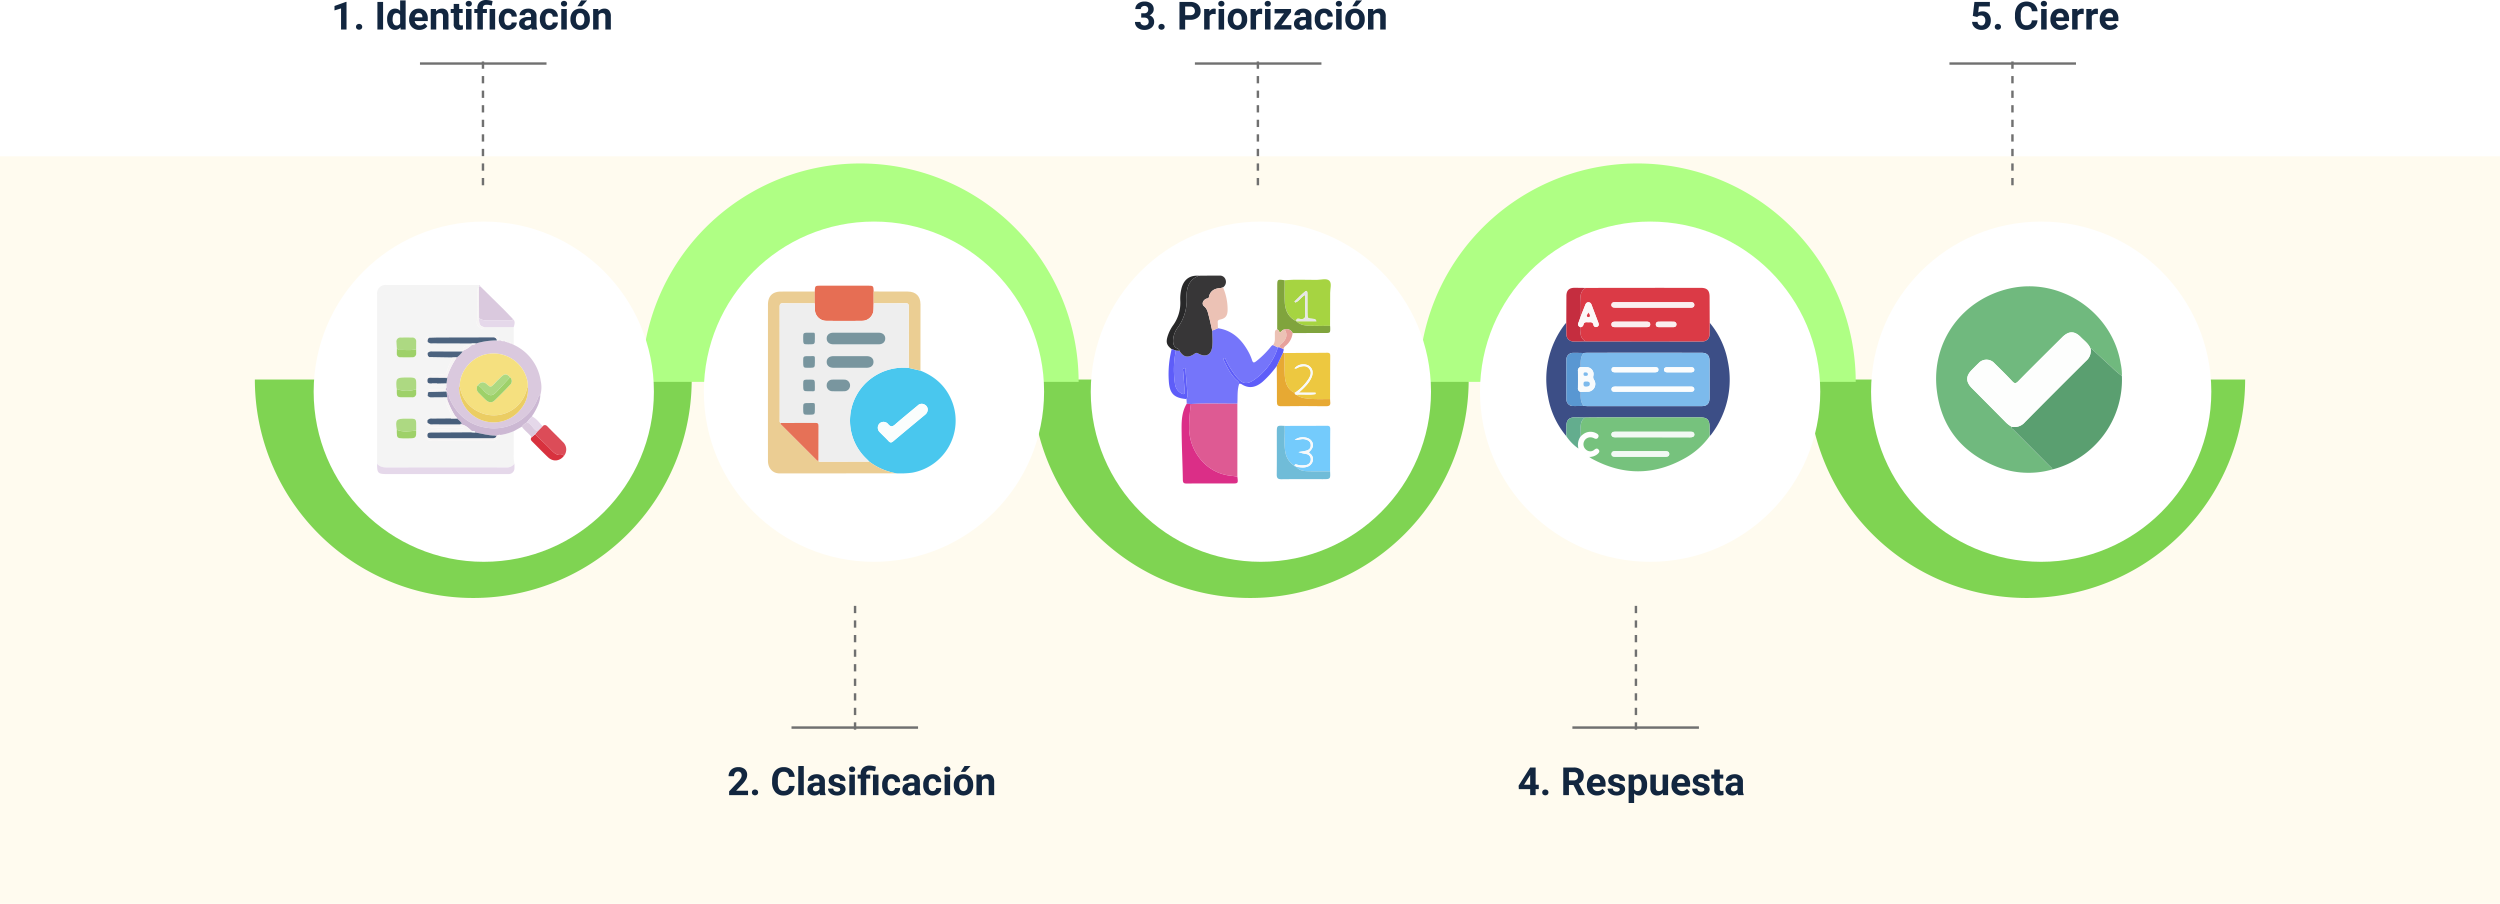 <svg xmlns="http://www.w3.org/2000/svg" xmlns:xlink="http://www.w3.org/1999/xlink" width="1030" height="372.405" viewBox="0 0 1030 372.405">
  <defs>
    <clipPath id="clip-path">
      <rect id="Rectángulo_298487" data-name="Rectángulo 298487" width="179.983" height="89.992" fill="#7fd452"/>
    </clipPath>
    <clipPath id="clip-path-4">
      <rect id="Rectángulo_298487-4" data-name="Rectángulo 298487" width="179.983" height="89.992" fill="#afff84"/>
    </clipPath>
    <filter id="Elipse_180" x="91.726" y="53.784" width="215.182" height="215.183" filterUnits="userSpaceOnUse">
      <feOffset dx="5" dy="5" input="SourceAlpha"/>
      <feGaussianBlur stdDeviation="12.5" result="blur"/>
      <feFlood flood-opacity="0.161"/>
      <feComposite operator="in" in2="blur"/>
      <feComposite in="SourceGraphic"/>
    </filter>
    <clipPath id="clip-path-6">
      <ellipse id="Elipse_7381" data-name="Elipse 7381" cx="61.987" cy="61.987" rx="61.987" ry="61.987" transform="translate(0 0)" fill="none" stroke="#707070" stroke-width="1"/>
    </clipPath>
    <filter id="Elipse_180-2" x="252.483" y="53.784" width="215.182" height="215.183" filterUnits="userSpaceOnUse">
      <feOffset dx="5" dy="5" input="SourceAlpha"/>
      <feGaussianBlur stdDeviation="12.5" result="blur-2"/>
      <feFlood flood-opacity="0.161"/>
      <feComposite operator="in" in2="blur-2"/>
      <feComposite in="SourceGraphic"/>
    </filter>
    <filter id="Elipse_180-3" x="411.892" y="53.784" width="215.182" height="215.183" filterUnits="userSpaceOnUse">
      <feOffset dx="5" dy="5" input="SourceAlpha"/>
      <feGaussianBlur stdDeviation="12.5" result="blur-3"/>
      <feFlood flood-opacity="0.161"/>
      <feComposite operator="in" in2="blur-3"/>
      <feComposite in="SourceGraphic"/>
    </filter>
    <filter id="Elipse_180-4" x="572.262" y="53.784" width="215.182" height="215.183" filterUnits="userSpaceOnUse">
      <feOffset dx="5" dy="5" input="SourceAlpha"/>
      <feGaussianBlur stdDeviation="12.5" result="blur-4"/>
      <feFlood flood-opacity="0.161"/>
      <feComposite operator="in" in2="blur-4"/>
      <feComposite in="SourceGraphic"/>
    </filter>
    <filter id="Elipse_180-5" x="733.378" y="53.784" width="215.182" height="215.183" filterUnits="userSpaceOnUse">
      <feOffset dx="5" dy="5" input="SourceAlpha"/>
      <feGaussianBlur stdDeviation="12.5" result="blur-5"/>
      <feFlood flood-opacity="0.161"/>
      <feComposite operator="in" in2="blur-5"/>
      <feComposite in="SourceGraphic"/>
    </filter>
  </defs>
  <g id="Grupo_879860" data-name="Grupo 879860" transform="translate(-285 -8595.595)">
    <path id="Trazado_603872" data-name="Trazado 603872" d="M0,0H1030V308H0Z" transform="translate(285 8660)" fill="#fffbef"/>
    <g id="Grupo_879364" data-name="Grupo 879364" transform="translate(390 8751.971)">
      <g id="Grupo_879363" data-name="Grupo 879363" clip-path="url(#clip-path)">
        <path id="Trazado_602270" data-name="Trazado 602270" d="M89.992,89.992A89.991,89.991,0,0,0,179.983,0H0A89.992,89.992,0,0,0,89.992,89.992" fill="#7fd452"/>
      </g>
    </g>
    <g id="Grupo_879366" data-name="Grupo 879366" transform="translate(710.117 8751.971)">
      <g id="Grupo_879363-2" data-name="Grupo 879363" clip-path="url(#clip-path)">
        <path id="Trazado_602270-2" data-name="Trazado 602270" d="M89.992,89.992A89.991,89.991,0,0,0,179.983,0H0A89.992,89.992,0,0,0,89.992,89.992" fill="#7fd452"/>
      </g>
    </g>
    <g id="Grupo_879368" data-name="Grupo 879368" transform="translate(1030.017 8751.971)">
      <g id="Grupo_879363-3" data-name="Grupo 879363" clip-path="url(#clip-path)">
        <path id="Trazado_602270-3" data-name="Trazado 602270" d="M89.992,89.992A89.991,89.991,0,0,0,179.983,0H0A89.992,89.992,0,0,0,89.992,89.992" fill="#7fd452"/>
      </g>
    </g>
    <g id="Grupo_879365" data-name="Grupo 879365" transform="translate(729.392 8752.932) rotate(180)">
      <g id="Grupo_879363-4" data-name="Grupo 879363" clip-path="url(#clip-path-4)">
        <path id="Trazado_602270-4" data-name="Trazado 602270" d="M89.992,89.992A89.991,89.991,0,0,0,179.983,0H0A89.992,89.992,0,0,0,89.992,89.992" fill="#afff84"/>
      </g>
    </g>
    <g id="Grupo_879367" data-name="Grupo 879367" transform="translate(1049.557 8752.932) rotate(180)">
      <g id="Grupo_879363-5" data-name="Grupo 879363" clip-path="url(#clip-path-4)">
        <path id="Trazado_602270-5" data-name="Trazado 602270" d="M89.992,89.992A89.991,89.991,0,0,0,179.983,0H0A89.992,89.992,0,0,0,89.992,89.992" fill="#afff84"/>
      </g>
    </g>
    <path id="Trazado_603867" data-name="Trazado 603867" d="M18.544,17H16.286V8.3l-2.7.836V7.3L18.3,5.609h.242Zm3.906-1.109a1.137,1.137,0,0,1,.363-.875,1.412,1.412,0,0,1,1.828,0,1.137,1.137,0,0,1,.363.875,1.121,1.121,0,0,1-.359.863,1.435,1.435,0,0,1-1.836,0A1.121,1.121,0,0,1,22.45,15.891ZM33.606,17H31.262V5.625h2.344Zm1.672-4.289a5.094,5.094,0,0,1,.887-3.148A2.877,2.877,0,0,1,38.59,8.391a2.589,2.589,0,0,1,2.039.922V5H42.9V17H40.856l-.109-.9a2.657,2.657,0,0,1-2.172,1.055A2.869,2.869,0,0,1,36.18,15.98,5.258,5.258,0,0,1,35.278,12.711Zm2.258.168A3.337,3.337,0,0,0,37.95,14.7a1.349,1.349,0,0,0,1.2.634,1.511,1.511,0,0,0,1.477-.884V11.111a1.489,1.489,0,0,0-1.461-.884Q37.536,10.227,37.536,12.879Zm11,4.277a4.15,4.15,0,0,1-3.027-1.141,4.054,4.054,0,0,1-1.168-3.039v-.219a5.106,5.106,0,0,1,.492-2.277,3.612,3.612,0,0,1,1.395-1.547,3.914,3.914,0,0,1,2.059-.543,3.508,3.508,0,0,1,2.73,1.094,4.444,4.444,0,0,1,1,3.1v.922H46.629a2.1,2.1,0,0,0,.66,1.328,2,2,0,0,0,1.395.5,2.437,2.437,0,0,0,2.039-.945l1.109,1.242a3.389,3.389,0,0,1-1.375,1.121A4.511,4.511,0,0,1,48.536,17.156Zm-.258-6.945a1.411,1.411,0,0,0-1.09.455,2.357,2.357,0,0,0-.535,1.3h3.141v-.181a1.681,1.681,0,0,0-.406-1.165A1.456,1.456,0,0,0,48.278,10.211Zm7.094-1.664.07.977a2.951,2.951,0,0,1,2.43-1.133,2.453,2.453,0,0,1,2,.789,3.682,3.682,0,0,1,.672,2.359V17H58.286V11.594a1.465,1.465,0,0,0-.312-1.043,1.4,1.4,0,0,0-1.039-.324,1.553,1.553,0,0,0-1.43.813V17H53.247V8.547Zm9.586-2.078V8.547H66.4V10.2H64.958v4.219a1.007,1.007,0,0,0,.18.672.9.9,0,0,0,.688.2,3.6,3.6,0,0,0,.664-.055v1.711a4.648,4.648,0,0,1-1.367.2,2.156,2.156,0,0,1-2.422-2.4V10.2H61.465V8.547H62.7V6.469ZM70.044,17H67.778V8.547h2.266Zm-2.4-10.641a1.112,1.112,0,0,1,.34-.836,1.465,1.465,0,0,1,1.848,0,1.105,1.105,0,0,1,.344.836,1.108,1.108,0,0,1-.348.844,1.448,1.448,0,0,1-1.836,0A1.108,1.108,0,0,1,67.645,6.359ZM72.45,17V10.2H71.192V8.547H72.45V8.156A3.17,3.17,0,0,1,73.43,5.7a3.945,3.945,0,0,1,2.723-.863,9.031,9.031,0,0,1,2.563.461l-.328,1.867A10,10,0,0,0,77.2,6.871a5.835,5.835,0,0,0-.906-.066q-1.578,0-1.578,1.4v.344h1.664V10.2H74.715V17Zm7.32,0H77.5V8.547H79.77Zm5.383-1.664a1.481,1.481,0,0,0,1.016-.344,1.2,1.2,0,0,0,.406-.914h2.117a2.9,2.9,0,0,1-.469,1.574,3.093,3.093,0,0,1-1.262,1.109,3.949,3.949,0,0,1-1.77.395A3.67,3.67,0,0,1,82.333,16a4.56,4.56,0,0,1-1.047-3.184v-.148a4.508,4.508,0,0,1,1.039-3.117,3.627,3.627,0,0,1,2.852-1.164,3.555,3.555,0,0,1,2.543.9,3.2,3.2,0,0,1,.973,2.4H86.575a1.551,1.551,0,0,0-.406-1.072,1.51,1.51,0,0,0-2.223.163,3.333,3.333,0,0,0-.4,1.866v.235a3.375,3.375,0,0,0,.4,1.878A1.377,1.377,0,0,0,85.153,15.336ZM94.879,17a2.507,2.507,0,0,1-.227-.758,2.732,2.732,0,0,1-2.133.914,3,3,0,0,1-2.059-.719,2.312,2.312,0,0,1-.816-1.812,2.389,2.389,0,0,1,1-2.062,4.915,4.915,0,0,1,2.879-.727h1.039v-.484a1.393,1.393,0,0,0-.3-.937,1.183,1.183,0,0,0-.949-.352,1.345,1.345,0,0,0-.895.273.929.929,0,0,0-.324.75H89.833a2.268,2.268,0,0,1,.453-1.359,3,3,0,0,1,1.281-.98,4.669,4.669,0,0,1,1.859-.355,3.689,3.689,0,0,1,2.48.785,2.747,2.747,0,0,1,.918,2.207v3.664a4.041,4.041,0,0,0,.336,1.82V17Zm-1.867-1.57a1.945,1.945,0,0,0,.922-.223,1.462,1.462,0,0,0,.625-.6V13.156h-.844q-1.7,0-1.8,1.172l-.008.133a.9.9,0,0,0,.3.7A1.153,1.153,0,0,0,93.012,15.43Zm9.063-.094a1.481,1.481,0,0,0,1.016-.344,1.2,1.2,0,0,0,.406-.914h2.117a2.9,2.9,0,0,1-.469,1.574,3.093,3.093,0,0,1-1.262,1.109,3.949,3.949,0,0,1-1.77.395A3.67,3.67,0,0,1,99.254,16a4.56,4.56,0,0,1-1.047-3.184v-.148a4.508,4.508,0,0,1,1.039-3.117A3.627,3.627,0,0,1,102.1,8.391a3.555,3.555,0,0,1,2.543.9,3.2,3.2,0,0,1,.973,2.4H103.5a1.551,1.551,0,0,0-.406-1.072,1.51,1.51,0,0,0-2.223.163,3.333,3.333,0,0,0-.4,1.866v.235a3.375,3.375,0,0,0,.4,1.878A1.377,1.377,0,0,0,102.075,15.336ZM109.286,17H107.02V8.547h2.266Zm-2.4-10.641a1.112,1.112,0,0,1,.34-.836,1.465,1.465,0,0,1,1.848,0,1.105,1.105,0,0,1,.344.836,1.108,1.108,0,0,1-.348.844,1.448,1.448,0,0,1-1.836,0A1.108,1.108,0,0,1,106.887,6.359Zm3.906,6.336a5.013,5.013,0,0,1,.484-2.242,3.546,3.546,0,0,1,1.395-1.523,4.069,4.069,0,0,1,2.113-.539,3.849,3.849,0,0,1,2.793,1.047,4.2,4.2,0,0,1,1.207,2.844l.016.578a4.418,4.418,0,0,1-1.086,3.121,4.209,4.209,0,0,1-5.832,0,4.5,4.5,0,0,1-1.09-3.187Zm2.258.16A3.16,3.16,0,0,0,113.5,14.7a1.628,1.628,0,0,0,2.578.008,3.457,3.457,0,0,0,.461-2.015,3.128,3.128,0,0,0-.461-1.831,1.5,1.5,0,0,0-1.3-.649,1.474,1.474,0,0,0-1.281.646A3.516,3.516,0,0,0,113.051,12.856ZM115.231,5h2.461l-2.164,2.422h-1.836Zm7.039,3.547.07.977a2.951,2.951,0,0,1,2.43-1.133,2.453,2.453,0,0,1,2,.789,3.682,3.682,0,0,1,.672,2.359V17h-2.258V11.594a1.465,1.465,0,0,0-.312-1.043,1.4,1.4,0,0,0-1.039-.324,1.553,1.553,0,0,0-1.43.813V17h-2.258V8.547Z" transform="translate(409.226 8590.759)" fill="#12263f"/>
    <path id="Trazado_603868" data-name="Trazado 603868" d="M13.684,17h-7.8V15.453l3.68-3.922a9.078,9.078,0,0,0,1.121-1.445,2.322,2.322,0,0,0,.363-1.172,1.738,1.738,0,0,0-.383-1.191,1.382,1.382,0,0,0-1.094-.434,1.49,1.49,0,0,0-1.207.527A2.089,2.089,0,0,0,7.926,9.2H5.661a3.729,3.729,0,0,1,.5-1.9,3.5,3.5,0,0,1,1.4-1.348,4.262,4.262,0,0,1,2.055-.488,4.036,4.036,0,0,1,2.73.844A2.985,2.985,0,0,1,13.317,8.7a3.825,3.825,0,0,1-.437,1.719,9.551,9.551,0,0,1-1.5,2.039L8.793,15.18h4.891Zm1.594-1.109a1.137,1.137,0,0,1,.363-.875,1.412,1.412,0,0,1,1.828,0,1.137,1.137,0,0,1,.363.875,1.121,1.121,0,0,1-.359.863,1.435,1.435,0,0,1-1.836,0A1.121,1.121,0,0,1,15.278,15.891Zm17.594-2.68A4.025,4.025,0,0,1,31.516,16.1a4.76,4.76,0,0,1-3.223,1.055,4.28,4.28,0,0,1-3.441-1.473A6.038,6.038,0,0,1,23.6,11.641v-.7a6.819,6.819,0,0,1,.578-2.891,4.332,4.332,0,0,1,1.652-1.918,4.629,4.629,0,0,1,2.5-.668A4.637,4.637,0,0,1,31.5,6.523a4.326,4.326,0,0,1,1.391,2.961H30.543a2.376,2.376,0,0,0-.613-1.6,2.271,2.271,0,0,0-1.605-.5,1.991,1.991,0,0,0-1.754.84,4.707,4.707,0,0,0-.6,2.605V11.7a5.038,5.038,0,0,0,.559,2.7,1.954,1.954,0,0,0,1.762.852,2.314,2.314,0,0,0,1.621-.5,2.241,2.241,0,0,0,.613-1.535ZM36.645,17H34.379V5h2.266ZM43.4,17a2.507,2.507,0,0,1-.227-.758,2.732,2.732,0,0,1-2.133.914,3,3,0,0,1-2.059-.719,2.312,2.312,0,0,1-.816-1.812,2.389,2.389,0,0,1,1-2.062,4.915,4.915,0,0,1,2.879-.727h1.039v-.484a1.393,1.393,0,0,0-.3-.937,1.183,1.183,0,0,0-.949-.352,1.345,1.345,0,0,0-.895.273.929.929,0,0,0-.324.75H38.356a2.268,2.268,0,0,1,.453-1.359,3,3,0,0,1,1.281-.98,4.669,4.669,0,0,1,1.859-.355,3.689,3.689,0,0,1,2.48.785,2.747,2.747,0,0,1,.918,2.207v3.664a4.041,4.041,0,0,0,.336,1.82V17Zm-1.867-1.57a1.945,1.945,0,0,0,.922-.223,1.462,1.462,0,0,0,.625-.6V13.156h-.844q-1.7,0-1.8,1.172l-.008.133a.9.9,0,0,0,.3.7A1.153,1.153,0,0,0,41.536,15.43Zm10.125-.766a.727.727,0,0,0-.41-.652,4.659,4.659,0,0,0-1.316-.426q-3.016-.633-3.016-2.562a2.323,2.323,0,0,1,.934-1.879,3.766,3.766,0,0,1,2.441-.754,4.053,4.053,0,0,1,2.574.758,2.388,2.388,0,0,1,.965,1.969H51.575a1.092,1.092,0,0,0-.312-.8A1.322,1.322,0,0,0,50.286,10a1.351,1.351,0,0,0-.883.258.814.814,0,0,0-.312.656.7.7,0,0,0,.355.605,3.657,3.657,0,0,0,1.2.4,9.8,9.8,0,0,1,1.422.379,2.336,2.336,0,0,1,1.789,2.273,2.2,2.2,0,0,1-.992,1.871,4.28,4.28,0,0,1-2.562.715,4.47,4.47,0,0,1-1.887-.379,3.166,3.166,0,0,1-1.293-1.039,2.414,2.414,0,0,1-.469-1.426h2.141a1.179,1.179,0,0,0,.445.922,1.766,1.766,0,0,0,1.109.32,1.635,1.635,0,0,0,.98-.246A.766.766,0,0,0,51.661,14.664ZM57.692,17H55.426V8.547h2.266Zm-2.4-10.641a1.112,1.112,0,0,1,.34-.836,1.465,1.465,0,0,1,1.848,0,1.105,1.105,0,0,1,.344.836,1.108,1.108,0,0,1-.348.844,1.448,1.448,0,0,1-1.836,0A1.108,1.108,0,0,1,55.293,6.359ZM60.1,17V10.2H58.84V8.547H60.1V8.156a3.17,3.17,0,0,1,.98-2.457A3.945,3.945,0,0,1,63.8,4.836a9.031,9.031,0,0,1,2.563.461l-.328,1.867a10,10,0,0,0-1.187-.293,5.835,5.835,0,0,0-.906-.066q-1.578,0-1.578,1.4v.344h1.664V10.2H62.364V17Zm7.32,0H65.153V8.547h2.266ZM72.8,15.336a1.481,1.481,0,0,0,1.016-.344,1.2,1.2,0,0,0,.406-.914H76.34a2.9,2.9,0,0,1-.469,1.574,3.093,3.093,0,0,1-1.262,1.109,3.949,3.949,0,0,1-1.77.395A3.67,3.67,0,0,1,69.981,16a4.56,4.56,0,0,1-1.047-3.184v-.148a4.508,4.508,0,0,1,1.039-3.117,3.627,3.627,0,0,1,2.852-1.164,3.555,3.555,0,0,1,2.543.9,3.2,3.2,0,0,1,.973,2.4H74.223a1.551,1.551,0,0,0-.406-1.072,1.51,1.51,0,0,0-2.223.163,3.333,3.333,0,0,0-.4,1.866v.235a3.375,3.375,0,0,0,.4,1.878A1.377,1.377,0,0,0,72.8,15.336ZM82.528,17a2.507,2.507,0,0,1-.227-.758,2.732,2.732,0,0,1-2.133.914,3,3,0,0,1-2.059-.719,2.312,2.312,0,0,1-.816-1.812,2.389,2.389,0,0,1,1-2.062,4.915,4.915,0,0,1,2.879-.727h1.039v-.484a1.393,1.393,0,0,0-.3-.937,1.183,1.183,0,0,0-.949-.352,1.345,1.345,0,0,0-.895.273.929.929,0,0,0-.324.75H77.481a2.268,2.268,0,0,1,.453-1.359,3,3,0,0,1,1.281-.98,4.669,4.669,0,0,1,1.859-.355,3.689,3.689,0,0,1,2.48.785,2.747,2.747,0,0,1,.918,2.207v3.664a4.041,4.041,0,0,0,.336,1.82V17Zm-1.867-1.57a1.945,1.945,0,0,0,.922-.223,1.462,1.462,0,0,0,.625-.6V13.156h-.844q-1.7,0-1.8,1.172l-.008.133a.9.9,0,0,0,.3.7A1.153,1.153,0,0,0,80.661,15.43Zm9.063-.094a1.481,1.481,0,0,0,1.016-.344,1.2,1.2,0,0,0,.406-.914h2.117a2.9,2.9,0,0,1-.469,1.574,3.093,3.093,0,0,1-1.262,1.109,3.949,3.949,0,0,1-1.77.395A3.67,3.67,0,0,1,86.9,16a4.56,4.56,0,0,1-1.047-3.184v-.148a4.508,4.508,0,0,1,1.039-3.117,3.627,3.627,0,0,1,2.852-1.164,3.555,3.555,0,0,1,2.543.9,3.2,3.2,0,0,1,.973,2.4H91.145a1.551,1.551,0,0,0-.406-1.072,1.51,1.51,0,0,0-2.223.163,3.333,3.333,0,0,0-.4,1.866v.235a3.375,3.375,0,0,0,.4,1.878A1.377,1.377,0,0,0,89.723,15.336ZM96.934,17H94.668V8.547h2.266Zm-2.4-10.641a1.112,1.112,0,0,1,.34-.836,1.465,1.465,0,0,1,1.848,0,1.105,1.105,0,0,1,.344.836,1.108,1.108,0,0,1-.348.844,1.448,1.448,0,0,1-1.836,0A1.108,1.108,0,0,1,94.536,6.359ZM98.442,12.7a5.013,5.013,0,0,1,.484-2.242,3.546,3.546,0,0,1,1.395-1.523,4.069,4.069,0,0,1,2.113-.539,3.849,3.849,0,0,1,2.793,1.047,4.2,4.2,0,0,1,1.207,2.844l.016.578a4.418,4.418,0,0,1-1.086,3.121,4.209,4.209,0,0,1-5.832,0,4.5,4.5,0,0,1-1.09-3.187Zm2.258.16a3.16,3.16,0,0,0,.453,1.843,1.628,1.628,0,0,0,2.578.008,3.457,3.457,0,0,0,.461-2.015,3.128,3.128,0,0,0-.461-1.831,1.5,1.5,0,0,0-1.3-.649,1.474,1.474,0,0,0-1.281.646A3.516,3.516,0,0,0,100.7,12.856ZM102.879,5h2.461l-2.164,2.422H101.34Zm7.039,3.547.07.977a2.951,2.951,0,0,1,2.43-1.133,2.453,2.453,0,0,1,2,.789,3.682,3.682,0,0,1,.672,2.359V17h-2.258V11.594a1.465,1.465,0,0,0-.312-1.043,1.4,1.4,0,0,0-1.039-.324,1.553,1.553,0,0,0-1.43.813V17h-2.258V8.547Z" transform="translate(579.511 8906.186)" fill="#12263f"/>
    <path id="Trazado_603869" data-name="Trazado 603869" d="M21.032,10.313h1.2a1.7,1.7,0,0,0,1.273-.43,1.574,1.574,0,0,0,.414-1.141,1.392,1.392,0,0,0-.41-1.07,1.59,1.59,0,0,0-1.129-.383,1.666,1.666,0,0,0-1.086.355,1.137,1.137,0,0,0-.437.926H18.6a2.777,2.777,0,0,1,.48-1.6,3.2,3.2,0,0,1,1.344-1.105,4.485,4.485,0,0,1,1.9-.4,4.253,4.253,0,0,1,2.828.863A2.945,2.945,0,0,1,26.18,8.711a2.394,2.394,0,0,1-.477,1.438,3.1,3.1,0,0,1-1.25,1.008,2.826,2.826,0,0,1,1.434,1.031,2.8,2.8,0,0,1,.473,1.625,2.994,2.994,0,0,1-1.105,2.43,4.445,4.445,0,0,1-2.926.914,4.214,4.214,0,0,1-2.785-.9,2.934,2.934,0,0,1-1.082-2.375h2.258a1.308,1.308,0,0,0,.48,1.047,2,2,0,0,0,2.445-.02,1.47,1.47,0,0,0,.457-1.129q0-1.7-1.875-1.7h-1.2Zm7.094,5.578a1.137,1.137,0,0,1,.363-.875,1.412,1.412,0,0,1,1.828,0,1.137,1.137,0,0,1,.363.875,1.121,1.121,0,0,1-.359.863,1.435,1.435,0,0,1-1.836,0A1.121,1.121,0,0,1,28.126,15.891Zm11.008-2.9V17H36.79V5.625h4.438a5.134,5.134,0,0,1,2.254.469,3.454,3.454,0,0,1,1.5,1.332A3.714,3.714,0,0,1,45.5,9.391a3.266,3.266,0,0,1-1.145,2.637,4.767,4.767,0,0,1-3.168.965Zm0-1.9h2.094a2.059,2.059,0,0,0,1.418-.437,1.591,1.591,0,0,0,.488-1.25,1.876,1.876,0,0,0-.492-1.352,1.839,1.839,0,0,0-1.359-.531H39.133Zm12.578-.43A6.134,6.134,0,0,0,50.9,10.6a1.654,1.654,0,0,0-1.68.867V17H46.961V8.547h2.133l.063,1.008A2.092,2.092,0,0,1,51.04,8.391a2.366,2.366,0,0,1,.7.1ZM55.18,17H52.915V8.547H55.18Zm-2.4-10.641a1.112,1.112,0,0,1,.34-.836,1.465,1.465,0,0,1,1.848,0,1.105,1.105,0,0,1,.344.836,1.108,1.108,0,0,1-.348.844,1.448,1.448,0,0,1-1.836,0A1.108,1.108,0,0,1,52.782,6.359ZM56.688,12.7a5.013,5.013,0,0,1,.484-2.242A3.546,3.546,0,0,1,58.567,8.93a4.069,4.069,0,0,1,2.113-.539,3.849,3.849,0,0,1,2.793,1.047,4.2,4.2,0,0,1,1.207,2.844l.016.578A4.418,4.418,0,0,1,63.61,15.98a4.209,4.209,0,0,1-5.832,0,4.5,4.5,0,0,1-1.09-3.187Zm2.258.16A3.16,3.16,0,0,0,59.4,14.7a1.628,1.628,0,0,0,2.578.008,3.457,3.457,0,0,0,.461-2.015,3.128,3.128,0,0,0-.461-1.831,1.5,1.5,0,0,0-1.3-.649,1.474,1.474,0,0,0-1.281.646A3.516,3.516,0,0,0,58.946,12.856Zm11.891-2.192a6.134,6.134,0,0,0-.812-.062,1.654,1.654,0,0,0-1.68.867V17H66.086V8.547h2.133l.063,1.008a2.092,2.092,0,0,1,1.883-1.164,2.366,2.366,0,0,1,.7.1ZM74.305,17H72.04V8.547h2.266Zm-2.4-10.641a1.112,1.112,0,0,1,.34-.836,1.465,1.465,0,0,1,1.848,0,1.105,1.105,0,0,1,.344.836,1.108,1.108,0,0,1-.348.844,1.448,1.448,0,0,1-1.836,0A1.108,1.108,0,0,1,71.907,6.359Zm6.852,8.82h4.133V17H75.876V15.625l3.977-5.258H75.993V8.547h6.773v1.33ZM89.2,17a2.507,2.507,0,0,1-.227-.758,2.732,2.732,0,0,1-2.133.914,3,3,0,0,1-2.059-.719,2.312,2.312,0,0,1-.816-1.812,2.389,2.389,0,0,1,1-2.062,4.915,4.915,0,0,1,2.879-.727h1.039v-.484a1.393,1.393,0,0,0-.3-.937,1.183,1.183,0,0,0-.949-.352,1.345,1.345,0,0,0-.895.273.929.929,0,0,0-.324.75H84.157a2.268,2.268,0,0,1,.453-1.359,3,3,0,0,1,1.281-.98,4.669,4.669,0,0,1,1.859-.355,3.689,3.689,0,0,1,2.48.785,2.747,2.747,0,0,1,.918,2.207v3.664a4.041,4.041,0,0,0,.336,1.82V17Zm-1.867-1.57a1.945,1.945,0,0,0,.922-.223,1.462,1.462,0,0,0,.625-.6V13.156H88.04q-1.7,0-1.8,1.172l-.008.133a.9.9,0,0,0,.3.7A1.153,1.153,0,0,0,87.336,15.43Zm9.063-.094a1.481,1.481,0,0,0,1.016-.344,1.2,1.2,0,0,0,.406-.914h2.117a2.9,2.9,0,0,1-.469,1.574,3.093,3.093,0,0,1-1.262,1.109,3.949,3.949,0,0,1-1.77.395A3.67,3.67,0,0,1,93.579,16a4.56,4.56,0,0,1-1.047-3.184v-.148a4.508,4.508,0,0,1,1.039-3.117,3.627,3.627,0,0,1,2.852-1.164,3.555,3.555,0,0,1,2.543.9,3.2,3.2,0,0,1,.973,2.4H97.821a1.551,1.551,0,0,0-.406-1.072,1.51,1.51,0,0,0-2.223.163,3.333,3.333,0,0,0-.4,1.866v.235a3.375,3.375,0,0,0,.4,1.878A1.377,1.377,0,0,0,96.4,15.336ZM103.61,17h-2.266V8.547h2.266Zm-2.4-10.641a1.112,1.112,0,0,1,.34-.836,1.465,1.465,0,0,1,1.848,0,1.105,1.105,0,0,1,.344.836,1.108,1.108,0,0,1-.348.844,1.448,1.448,0,0,1-1.836,0A1.108,1.108,0,0,1,101.211,6.359Zm3.906,6.336a5.013,5.013,0,0,1,.484-2.242A3.546,3.546,0,0,1,107,8.93a4.069,4.069,0,0,1,2.113-.539A3.849,3.849,0,0,1,111.9,9.438a4.2,4.2,0,0,1,1.207,2.844l.016.578a4.418,4.418,0,0,1-1.086,3.121,4.209,4.209,0,0,1-5.832,0,4.5,4.5,0,0,1-1.09-3.187Zm2.258.16a3.16,3.16,0,0,0,.453,1.843,1.628,1.628,0,0,0,2.578.008,3.457,3.457,0,0,0,.461-2.015,3.128,3.128,0,0,0-.461-1.831,1.5,1.5,0,0,0-1.3-.649,1.474,1.474,0,0,0-1.281.646A3.516,3.516,0,0,0,107.376,12.856ZM109.555,5h2.461l-2.164,2.422h-1.836Zm7.039,3.547.07.977a2.951,2.951,0,0,1,2.43-1.133,2.453,2.453,0,0,1,2,.789,3.682,3.682,0,0,1,.672,2.359V17h-2.258V11.594a1.465,1.465,0,0,0-.312-1.043,1.4,1.4,0,0,0-1.039-.324,1.553,1.553,0,0,0-1.43.813V17h-2.258V8.547Z" transform="translate(734.15 8590.759)" fill="#12263f"/>
    <path id="Trazado_603870" data-name="Trazado 603870" d="M18.189,12.719h1.289v1.82H18.189V17H15.931V14.539H11.267l-.1-1.422,4.742-7.492h2.281Zm-4.773,0h2.516V8.7l-.148.258ZM20.9,15.891a1.137,1.137,0,0,1,.363-.875,1.412,1.412,0,0,1,1.828,0,1.137,1.137,0,0,1,.363.875,1.121,1.121,0,0,1-.359.863,1.435,1.435,0,0,1-1.836,0A1.121,1.121,0,0,1,20.9,15.891Zm12.875-3.055H31.908V17H29.564V5.625h4.227a4.778,4.778,0,0,1,3.109.9,3.1,3.1,0,0,1,1.094,2.539A3.5,3.5,0,0,1,37.49,11a3.437,3.437,0,0,1-1.527,1.238l2.461,4.648V17H35.908Zm-1.867-1.9H33.8a1.936,1.936,0,0,0,1.367-.449A1.606,1.606,0,0,0,35.65,9.25a1.719,1.719,0,0,0-.457-1.266,1.9,1.9,0,0,0-1.4-.461H31.908Zm11.609,6.219a4.15,4.15,0,0,1-3.027-1.141,4.054,4.054,0,0,1-1.168-3.039v-.219a5.106,5.106,0,0,1,.492-2.277,3.612,3.612,0,0,1,1.395-1.547,3.914,3.914,0,0,1,2.059-.543A3.508,3.508,0,0,1,46,9.484a4.444,4.444,0,0,1,1,3.1v.922H41.611a2.1,2.1,0,0,0,.66,1.328,2,2,0,0,0,1.395.5,2.437,2.437,0,0,0,2.039-.945l1.109,1.242a3.389,3.389,0,0,1-1.375,1.121A4.511,4.511,0,0,1,43.517,17.156Zm-.258-6.945a1.411,1.411,0,0,0-1.09.455,2.357,2.357,0,0,0-.535,1.3h3.141v-.181a1.681,1.681,0,0,0-.406-1.165A1.456,1.456,0,0,0,43.259,10.211Zm9.594,4.453a.727.727,0,0,0-.41-.652,4.659,4.659,0,0,0-1.316-.426q-3.016-.633-3.016-2.562a2.323,2.323,0,0,1,.934-1.879,3.766,3.766,0,0,1,2.441-.754,4.053,4.053,0,0,1,2.574.758,2.388,2.388,0,0,1,.965,1.969H52.767a1.092,1.092,0,0,0-.312-.8A1.322,1.322,0,0,0,51.478,10a1.351,1.351,0,0,0-.883.258.814.814,0,0,0-.312.656.7.7,0,0,0,.355.605,3.657,3.657,0,0,0,1.2.4,9.8,9.8,0,0,1,1.422.379,2.336,2.336,0,0,1,1.789,2.273,2.2,2.2,0,0,1-.992,1.871,4.28,4.28,0,0,1-2.562.715,4.47,4.47,0,0,1-1.887-.379,3.166,3.166,0,0,1-1.293-1.039,2.414,2.414,0,0,1-.469-1.426h2.141a1.179,1.179,0,0,0,.445.922,1.766,1.766,0,0,0,1.109.32,1.635,1.635,0,0,0,.98-.246A.766.766,0,0,0,52.853,14.664Zm11.258-1.812a5.07,5.07,0,0,1-.887,3.129,2.843,2.843,0,0,1-2.395,1.176,2.633,2.633,0,0,1-2.07-.891V20.25H56.5V8.547H58.6l.078.828a2.654,2.654,0,0,1,2.141-.984,2.862,2.862,0,0,1,2.43,1.156,5.207,5.207,0,0,1,.867,3.188Zm-2.258-.164a3.327,3.327,0,0,0-.418-1.82,1.361,1.361,0,0,0-1.215-.641,1.479,1.479,0,0,0-1.461.813V14.5a1.5,1.5,0,0,0,1.477.836Q61.853,15.336,61.853,12.688Zm8.719,3.453a2.831,2.831,0,0,1-2.312,1.016,2.67,2.67,0,0,1-2.074-.781,3.335,3.335,0,0,1-.73-2.289V8.547h2.258v5.467q0,1.322,1.2,1.322a1.63,1.63,0,0,0,1.578-.8V8.547h2.266V17H70.634Zm7.781,1.016a4.15,4.15,0,0,1-3.027-1.141,4.054,4.054,0,0,1-1.168-3.039v-.219a5.106,5.106,0,0,1,.492-2.277,3.612,3.612,0,0,1,1.395-1.547A3.914,3.914,0,0,1,78.1,8.391a3.508,3.508,0,0,1,2.73,1.094,4.444,4.444,0,0,1,1,3.1v.922H76.447a2.1,2.1,0,0,0,.66,1.328,2,2,0,0,0,1.395.5,2.437,2.437,0,0,0,2.039-.945l1.109,1.242a3.389,3.389,0,0,1-1.375,1.121A4.511,4.511,0,0,1,78.353,17.156ZM78.1,10.211a1.411,1.411,0,0,0-1.09.455,2.357,2.357,0,0,0-.535,1.3h3.141v-.181a1.681,1.681,0,0,0-.406-1.165A1.456,1.456,0,0,0,78.1,10.211Zm9.594,4.453a.727.727,0,0,0-.41-.652,4.659,4.659,0,0,0-1.316-.426q-3.016-.633-3.016-2.562a2.323,2.323,0,0,1,.934-1.879,3.766,3.766,0,0,1,2.441-.754,4.053,4.053,0,0,1,2.574.758,2.388,2.388,0,0,1,.965,1.969H87.6a1.092,1.092,0,0,0-.312-.8A1.322,1.322,0,0,0,86.314,10a1.351,1.351,0,0,0-.883.258.814.814,0,0,0-.312.656.7.7,0,0,0,.355.605,3.657,3.657,0,0,0,1.2.4A9.8,9.8,0,0,1,88.1,12.3a2.336,2.336,0,0,1,1.789,2.273,2.2,2.2,0,0,1-.992,1.871,4.28,4.28,0,0,1-2.562.715,4.47,4.47,0,0,1-1.887-.379,3.166,3.166,0,0,1-1.293-1.039,2.414,2.414,0,0,1-.469-1.426h2.141a1.179,1.179,0,0,0,.445.922,1.766,1.766,0,0,0,1.109.32,1.635,1.635,0,0,0,.98-.246A.766.766,0,0,0,87.689,14.664Zm6.352-8.2V8.547h1.445V10.2H94.041v4.219a1.007,1.007,0,0,0,.18.672.9.9,0,0,0,.688.2,3.6,3.6,0,0,0,.664-.055v1.711a4.648,4.648,0,0,1-1.367.2,2.156,2.156,0,0,1-2.422-2.4V10.2H90.548V8.547h1.234V6.469ZM101.642,17a2.507,2.507,0,0,1-.227-.758,2.732,2.732,0,0,1-2.133.914,3,3,0,0,1-2.059-.719,2.312,2.312,0,0,1-.816-1.812,2.389,2.389,0,0,1,1-2.062,4.915,4.915,0,0,1,2.879-.727h1.039v-.484a1.393,1.393,0,0,0-.3-.937,1.183,1.183,0,0,0-.949-.352,1.345,1.345,0,0,0-.895.273.929.929,0,0,0-.324.75H96.6a2.268,2.268,0,0,1,.453-1.359,3,3,0,0,1,1.281-.98,4.669,4.669,0,0,1,1.859-.355,3.689,3.689,0,0,1,2.48.785,2.747,2.747,0,0,1,.918,2.207v3.664a4.041,4.041,0,0,0,.336,1.82V17Zm-1.867-1.57a1.945,1.945,0,0,0,.922-.223,1.462,1.462,0,0,0,.625-.6V13.156h-.844q-1.7,0-1.8,1.172l-.008.133a.9.9,0,0,0,.3.7A1.153,1.153,0,0,0,99.775,15.43Z" transform="translate(899.496 8906.186)" fill="#12263f"/>
    <path id="Trazado_603871" data-name="Trazado 603871" d="M40.649,11.406l.656-5.781H47.68V7.508H43.157l-.281,2.445a3.58,3.58,0,0,1,1.711-.43,3.279,3.279,0,0,1,2.547,1.008,4.026,4.026,0,0,1,.922,2.82,4.124,4.124,0,0,1-.465,1.973,3.281,3.281,0,0,1-1.332,1.352,4.158,4.158,0,0,1-2.047.48,4.416,4.416,0,0,1-1.914-.418A3.4,3.4,0,0,1,40.9,15.563a3.2,3.2,0,0,1-.543-1.727h2.234a1.669,1.669,0,0,0,.5,1.105,1.573,1.573,0,0,0,1.113.395,1.388,1.388,0,0,0,1.18-.551,2.551,2.551,0,0,0,.414-1.559,2.11,2.11,0,0,0-.477-1.484,1.749,1.749,0,0,0-1.352-.516,1.954,1.954,0,0,0-1.3.422l-.219.2ZM49.7,15.891a1.137,1.137,0,0,1,.363-.875,1.412,1.412,0,0,1,1.828,0,1.137,1.137,0,0,1,.363.875,1.121,1.121,0,0,1-.359.863,1.435,1.435,0,0,1-1.836,0A1.121,1.121,0,0,1,49.7,15.891ZM67.3,13.211A4.025,4.025,0,0,1,65.942,16.1a4.76,4.76,0,0,1-3.223,1.055,4.28,4.28,0,0,1-3.441-1.473,6.038,6.038,0,0,1-1.254-4.043v-.7A6.819,6.819,0,0,1,58.6,8.055a4.332,4.332,0,0,1,1.652-1.918,5.164,5.164,0,0,1,5.668.387,4.326,4.326,0,0,1,1.391,2.961H64.969a2.376,2.376,0,0,0-.613-1.6,2.271,2.271,0,0,0-1.605-.5A1.991,1.991,0,0,0,61,8.23a4.707,4.707,0,0,0-.6,2.605V11.7a5.038,5.038,0,0,0,.559,2.7,1.954,1.954,0,0,0,1.762.852,2.314,2.314,0,0,0,1.621-.5,2.241,2.241,0,0,0,.613-1.535ZM71.071,17H68.805V8.547h2.266Zm-2.4-10.641a1.112,1.112,0,0,1,.34-.836,1.465,1.465,0,0,1,1.848,0,1.105,1.105,0,0,1,.344.836,1.108,1.108,0,0,1-.348.844,1.448,1.448,0,0,1-1.836,0A1.108,1.108,0,0,1,68.672,6.359Zm8.148,10.8a4.15,4.15,0,0,1-3.027-1.141,4.054,4.054,0,0,1-1.168-3.039v-.219a5.106,5.106,0,0,1,.492-2.277,3.612,3.612,0,0,1,1.395-1.547,3.914,3.914,0,0,1,2.059-.543A3.508,3.508,0,0,1,79.3,9.484a4.444,4.444,0,0,1,1,3.1v.922H74.915a2.1,2.1,0,0,0,.66,1.328,2,2,0,0,0,1.395.5,2.437,2.437,0,0,0,2.039-.945l1.109,1.242a3.389,3.389,0,0,1-1.375,1.121A4.511,4.511,0,0,1,76.821,17.156Zm-.258-6.945a1.411,1.411,0,0,0-1.09.455,2.357,2.357,0,0,0-.535,1.3h3.141v-.181a1.681,1.681,0,0,0-.406-1.165A1.456,1.456,0,0,0,76.563,10.211Zm9.766.453a6.134,6.134,0,0,0-.812-.062,1.654,1.654,0,0,0-1.68.867V17H81.579V8.547h2.133l.063,1.008a2.092,2.092,0,0,1,1.883-1.164,2.366,2.366,0,0,1,.7.1Zm5.836,0a6.134,6.134,0,0,0-.812-.062,1.654,1.654,0,0,0-1.68.867V17H87.415V8.547h2.133l.063,1.008a2.092,2.092,0,0,1,1.883-1.164,2.366,2.366,0,0,1,.7.1Zm4.977,6.492a4.15,4.15,0,0,1-3.027-1.141,4.054,4.054,0,0,1-1.168-3.039v-.219a5.106,5.106,0,0,1,.492-2.277,3.612,3.612,0,0,1,1.395-1.547,3.914,3.914,0,0,1,2.059-.543,3.508,3.508,0,0,1,2.73,1.094,4.444,4.444,0,0,1,1,3.1v.922H95.235a2.1,2.1,0,0,0,.66,1.328,2,2,0,0,0,1.395.5,2.437,2.437,0,0,0,2.039-.945l1.109,1.242a3.389,3.389,0,0,1-1.375,1.121A4.511,4.511,0,0,1,97.141,17.156Zm-.258-6.945a1.411,1.411,0,0,0-1.09.455,2.357,2.357,0,0,0-.535,1.3H98.4v-.181a1.681,1.681,0,0,0-.406-1.165A1.456,1.456,0,0,0,96.883,10.211Z" transform="translate(1057.151 8590.759)" fill="#12263f"/>
    <g id="Grupo_878287" data-name="Grupo 878287" transform="translate(409.226 8681.879)">
      <g id="Grupo_875625" data-name="Grupo 875625" transform="translate(0 0)">
        <g transform="matrix(1, 0, 0, 1, -124.23, -86.28)" filter="url(#Elipse_180)">
          <circle id="Elipse_180-6" data-name="Elipse 180" cx="70.091" cy="70.091" r="70.091" transform="translate(124.23 86.28)" fill="#fff"/>
        </g>
      </g>
      <g id="Enmascarar_grupo_700350" data-name="Enmascarar grupo 700350" transform="translate(8.104 8.104)" clip-path="url(#clip-path-6)">
        <g id="Grupo_879094" data-name="Grupo 879094" transform="translate(23.022 23.037)">
          <path id="Trazado_601368" data-name="Trazado 601368" d="M5064.554,2481.162c0,3.122.009,6.245,0,9.367a16.359,16.359,0,0,0,.306,4.039,3.928,3.928,0,0,1-3.429,1.529q-24.323-.036-48.646.014c-1.752,0-3.316-.143-4.524-1.543q0-34.91,0-69.82a3.469,3.469,0,0,1,3.821-3.818q19.092,0,38.185.007,0,.3,0,.609-.014.3-.027.6c-.908.211-.56.95-.583,1.486-.179,4.113.327,8.242-.3,12.346a2.147,2.147,0,0,0,.743,2.047c.6.436,1.381,1.673,2.29.258l12.176,0q0,3.641,0,7.282l-1.218-.6c-.065-.4-.143-.765-.617-.289a2.164,2.164,0,0,1-1.209-.32c-.07-.41-.163-.767-.625-.272l-.9-.041c-.073-.413-.174-.756-.626-.263l-1.2-.025c.143-.623.445-1.3-.382-1.679-.493-.227-.994-.312-1.139.44q-11.542.023-23.082.051c-1.313,0-2.626.07-3.938.108-.471-.741-.926-.379-1.3.068a1.4,1.4,0,0,0-.124,1.67c.25.41.595.146.817-.172a2.19,2.19,0,0,0,2.022.728c5.389,0,10.778.029,16.167.047l.006.569a.574.574,0,0,1-.607.609,1.974,1.974,0,0,0-2.562.293c-.6.454-.524.9.151,1.235l-.669.607c-4.208,0-8.416,0-12.625-.023a2.1,2.1,0,0,0-1.885.729c-.224-.318-.568-.581-.817-.171a1.407,1.407,0,0,0,.126,1.671c.372.447.828.807,1.3.064l9.673.174c-.471,1.764-1.623,3.265-2.068,5.008a2.274,2.274,0,0,1-2.659,2,13.19,13.19,0,0,0-4.655.218c-1.491.5-2.236,1.795-1.757,3,.355.891.974,1.061,1.706.469l.91.061c.036.383-.092.984.4,1.01,1.525.08,3.057.03,4.932.03-1.183-1.059-2.473.083-3.188-1.039l3.953-.1a.613.613,0,0,0,0,.278h-.3c-.039.029-.116.071-.111.085a1.4,1.4,0,0,0,.111.218h.3q0,.606,0,1.213l-.271.614c-1.958,0-3.915.02-5.873-.01-.805-.012-1.278.2-1.094,1.111l-.5.49c-.344-.044-.745-.575-1.012.029a1.18,1.18,0,0,0,.065,1.16c.3.405.6.181.836-.143a1.838,1.838,0,0,0,1.545.744c2.2-.048,4.4-.042,6.6-.057q.035.61.07,1.221c-.934.15-.492.669-.4,1.211.37,2.184,2.268,3.915,1.858,6.319-2.614.021-5.227.062-7.841.05a1.979,1.979,0,0,0-1.842.762c-.232-.334-.576-.577-.825-.137a1.48,1.48,0,0,0,.092,1.583,3.8,3.8,0,0,0,3.453,1.484c3.746.018,7.492,0,11.238.018.359,0,.974-.215,1,.339.032.62-.6.533-1.038.558-.354.02-.711-.024-1.062.01-4.067.388-8.2-.76-12.25.668-.9.317-1.423.561-1.565,1.458a1.833,1.833,0,0,0,1.183,2.067,5.1,5.1,0,0,0,2.219.377c7.745-.016,15.491-.065,23.235.028a4.386,4.386,0,0,0,4.392-2.451A21.982,21.982,0,0,0,5064.554,2481.162Zm-40.2-33.752q.015-1.519.029-3.037a1.585,1.585,0,0,0-1.756-1.809c-1.52-.014-3.04-.018-4.56,0a1.658,1.658,0,0,0-1.828,1.918c.024.857.12,1.713.184,2.57-.015.707-.051,1.415-.038,2.123a1.4,1.4,0,0,0,1.517,1.526c1.618.031,3.238.035,4.857,0a1.5,1.5,0,0,0,1.617-1.623C5024.392,2448.523,5024.362,2447.966,5024.354,2447.41Zm-7.977,33.17c0,.4-.008.8-.006,1.2.015,2,.34,2.316,2.4,2.33.8.005,1.606,0,2.41,0,3.075,0,3.28-.209,3.172-3.235.012-.151.038-.3.037-.453-.023-4.775.467-4.458-4.366-4.445C5016.119,2475.994,5015.72,2476.488,5016.376,2480.58Zm.031-16.8c-.013.354-.035.707-.035,1.06,0,2.072.271,2.342,2.37,2.347,1.314,0,2.629-.009,3.943,0a1.511,1.511,0,0,0,1.692-1.682c.017-.555-.016-1.111-.026-1.666a2.748,2.748,0,0,0,.033-.3c.017-4.491.407-4.577-4.409-4.515-3.643.047-3.976.363-3.736,4.022A4.663,4.663,0,0,0,5016.407,2463.781Z" transform="translate(-5008.257 -2420.93)" fill="#f4f4f4"/>
          <path id="Trazado_601369" data-name="Trazado 601369" d="M5128.622,2497.094l1.218.6a19.428,19.428,0,0,1,11.127,14.887,11.741,11.741,0,0,1-.162,5.813c-.653.049-.738.587-.923,1.052a19.373,19.373,0,0,1-21.812,12.314c-6.94-1.247-11.645-5.353-14.548-11.711-.437-.958-.186-2.26-1.338-2.881a.215.215,0,0,1-.055-.232l0-.362a.744.744,0,0,0,.008-1.23q0-.605,0-1.212c0-.1,0-.2,0-.3a.634.634,0,0,1,0-.278q.156-1.139.313-2.277a.322.322,0,0,1-.1-.228.394.394,0,0,0,.1-.258,29.972,29.972,0,0,1,3.937-7.9,11.16,11.16,0,0,0,2.409-2.429l.668-.608a8.312,8.312,0,0,0,2.411-1.528.572.572,0,0,0,.606-.609,2.166,2.166,0,0,0,1.8-.578,30.223,30.223,0,0,1,8.63-1.249l.52,0,1.2.025a.676.676,0,0,0,.626.263l.9.041.626.272a2.157,2.157,0,0,0,1.209.319A.669.669,0,0,0,5128.622,2497.094Zm-21.012,17.591a1.609,1.609,0,0,0-.236,1.307,14.593,14.593,0,0,0,4,9.292,14.159,14.159,0,0,0,21.939-1.853,12.172,12.172,0,0,0,2.336-8.411,11.309,11.309,0,0,0-.174-2.415,14.226,14.226,0,0,0-15.456-11.244C5113.331,2501.909,5107.571,2508.093,5107.61,2514.684Z" transform="translate(-5073.542 -2473.055)" fill="#dac9de"/>
          <path id="Trazado_601370" data-name="Trazado 601370" d="M5008.26,2662.807c1.208,1.4,2.773,1.548,4.524,1.543q24.323-.074,48.646-.014a3.929,3.929,0,0,0,3.43-1.529c0,.608.024,1.217-.006,1.823a2.341,2.341,0,0,1-2.377,2.427c-.4.026-.811.006-1.216.006h-48.8C5008.6,2667.063,5008.254,2666.709,5008.26,2662.807Z" transform="translate(-5008.259 -2589.169)" fill="#e5d8ea"/>
          <path id="Trazado_601371" data-name="Trazado 601371" d="M5102.34,2565.826c1.152.621.9,1.922,1.338,2.881,2.9,6.358,7.608,10.464,14.548,11.711a19.374,19.374,0,0,0,21.813-12.314c.186-.465.269-1,.922-1.052-.1,2.9-1.382,5.379-2.831,7.789-.2.338-.527.6-.555,1.035a12.631,12.631,0,0,0-2.105,2.433,6.444,6.444,0,0,0-2.117,1.764l-3.36,1.873a21.982,21.982,0,0,1-5.478,1.556,1.6,1.6,0,0,0-1.668.6c-.145-.125-.292-.359-.437-.357-2.832.033-5.523-.822-8.276-1.286-.215-.838-.969-.395-1.447-.608-1.356-1.247-2.664-2.578-4.67-2.7.026-.066.051-.133.074-.2l.5-.071-.125-.31a7.51,7.51,0,0,0-1.928-1.852.928.928,0,0,0-.575-.868,34.861,34.861,0,0,1-3.295-6.687q-.034-.61-.07-1.221Q5102.469,2566.883,5102.34,2565.826Z" transform="translate(-5073.697 -2521.713)" fill="#ccb8d3"/>
          <path id="Trazado_601372" data-name="Trazado 601372" d="M5146.151,2423.554q.013-.3.027-.6h.584c3.241,3.19,6.492,6.37,9.718,9.574,1.253,1.244,2.452,2.542,3.675,3.816-.154.843-.83.584-1.331.589-2.674.021-5.349-.023-8.023.022-1.621.028-3.215.061-4.615-.937Z" transform="translate(-5104.17 -2422.337)" fill="#dac9de"/>
          <path id="Trazado_601373" data-name="Trazado 601373" d="M5225.24,2610.964c.728-.666,1.332-.62,2.049.126,2.059,2.143,4.21,4.2,6.282,6.326a4.183,4.183,0,0,1,.521,5.721.994.994,0,0,0-1.083-.36c-1.7.264-2.825-.6-3.937-1.751-2.244-2.312-4.589-4.525-6.893-6.778l.976-1.175Z" transform="translate(-5157.052 -2552.783)" fill="#dc4c58"/>
          <path id="Trazado_601374" data-name="Trazado 601374" d="M5218.11,2622.821c2.3,2.254,4.648,4.467,6.893,6.779,1.111,1.146,2.236,2.015,3.937,1.751a.994.994,0,0,1,1.083.361c-1.781,2.273-4.518,2.585-6.591.625-2.244-2.122-4.374-4.364-6.577-6.528-.558-.547-.739-1.061-.217-1.705Z" transform="translate(-5152.981 -2561.356)" fill="#d8313e"/>
          <path id="Trazado_601375" data-name="Trazado 601375" d="M5146.255,2465.863c1.4,1,3,.966,4.615.938,2.674-.046,5.35,0,8.024-.022.5,0,1.177.255,1.331-.588,1.108,1.022.652,2.192.315,3.351h-12.175C5146.619,2469.141,5146.2,2468.413,5146.255,2465.863Z" transform="translate(-5104.24 -2452.183)" fill="#e5d8ea"/>
          <path id="Trazado_601376" data-name="Trazado 601376" d="M5217.579,2602.853l-2.085,2.109a4.832,4.832,0,0,1-1.787-1.5c-.7-.852-1.343-1.876-2.542-2.191a12.7,12.7,0,0,1,2.1-2.433C5215.116,2599.734,5216.253,2601.394,5217.579,2602.853Z" transform="translate(-5149.391 -2544.672)" fill="#e5d8ea"/>
          <path id="Trazado_601377" data-name="Trazado 601377" d="M5206.328,2606.826c1.2.315,1.836,1.339,2.542,2.191a4.827,4.827,0,0,0,1.787,1.5l-.975,1.175-1.471,1.281c-1.125-1.652-2.9-2.715-4-4.385A6.457,6.457,0,0,1,5206.328,2606.826Z" transform="translate(-5144.553 -2550.231)" fill="#dac9de"/>
          <path id="Trazado_601378" data-name="Trazado 601378" d="M5146.819,2421.562h-.583c0-.2,0-.406,0-.609A.977.977,0,0,1,5146.819,2421.562Z" transform="translate(-5104.228 -2420.945)" fill="#e5d8ea"/>
          <path id="Trazado_601379" data-name="Trazado 601379" d="M5087.664,2604.969c2.007.122,3.314,1.454,4.67,2.7q-.021.272-.043.543-8.287.051-16.574.1c-.836.005-1.669-.017-1.627,1.215.039,1.126.807,1.114,1.594,1.114q12.551,0,25.1,0c.682,0,1.33-.035,1.708-.728a1.6,1.6,0,0,1,1.668-.6,4.386,4.386,0,0,1-4.392,2.451c-7.744-.093-15.49-.044-23.235-.028a5.1,5.1,0,0,1-2.22-.377,1.833,1.833,0,0,1-1.182-2.067c.142-.9.666-1.141,1.565-1.458,4.049-1.427,8.183-.28,12.25-.668.351-.033.709.01,1.063-.009.436-.025,1.071.062,1.039-.558-.029-.553-.644-.338-1-.339-3.746-.018-7.492,0-11.238-.017a3.8,3.8,0,0,1-3.453-1.484,1.478,1.478,0,0,1-.092-1.583c.248-.439.593-.2.825.137.121.38-.262.927.378,1.134a.438.438,0,0,0,.479.3c.509.344,1.083.178,1.625.182C5080.268,2604.961,5083.966,2604.961,5087.664,2604.969Z" transform="translate(-5053.342 -2547.533)" fill="#f6f4f4"/>
          <path id="Trazado_601380" data-name="Trazado 601380" d="M5105.023,2493.087a30.227,30.227,0,0,0-8.63,1.248l-1.806.009c-5.389-.019-10.777-.046-16.167-.048a2.191,2.191,0,0,1-2.022-.728,1.611,1.611,0,0,1,.6-1.565c1.313-.038,2.626-.1,3.939-.108q11.541-.037,23.082-.05C5104.553,2492.1,5105.033,2492.4,5105.023,2493.087Z" transform="translate(-5055.636 -2470.255)" fill="#4c637f"/>
          <path id="Trazado_601381" data-name="Trazado 601381" d="M5034.507,2550.792a4.673,4.673,0,0,1-.167-.734c-.24-3.659.093-3.975,3.736-4.022,4.815-.062,4.425.025,4.409,4.515a2.758,2.758,0,0,1-.034.3A11.126,11.126,0,0,1,5034.507,2550.792Z" transform="translate(-5026.357 -2507.941)" fill="#add982"/>
          <path id="Trazado_601382" data-name="Trazado 601382" d="M5034.34,2606.34c-.656-4.093-.257-4.586,3.647-4.6,4.833-.014,4.343-.331,4.365,4.445,0,.151-.024.3-.037.453C5039.642,2606.96,5036.962,2607.433,5034.34,2606.34Z" transform="translate(-5026.221 -2546.689)" fill="#add982"/>
          <path id="Trazado_601383" data-name="Trazado 601383" d="M5034.653,2496.452c-.064-.856-.16-1.712-.184-2.57a1.658,1.658,0,0,1,1.828-1.918c1.52-.018,3.039-.014,4.56,0a1.586,1.586,0,0,1,1.757,1.808c-.007,1.013-.02,2.025-.029,3.038-2.3.594-4.632.182-6.947.285C5035.156,2497.116,5034.992,2496.651,5034.653,2496.452Z" transform="translate(-5026.489 -2470.33)" fill="#add982"/>
          <path id="Trazado_601384" data-name="Trazado 601384" d="M5090.905,2510.881a11.184,11.184,0,0,1-2.409,2.429l-1.822.015-9.674-.174a1.613,1.613,0,0,1-.605-1.564,2.1,2.1,0,0,1,1.886-.729C5082.488,2510.885,5086.7,2510.877,5090.905,2510.881Z" transform="translate(-5055.633 -2483.48)" fill="#4c637f"/>
          <path id="Trazado_601385" data-name="Trazado 601385" d="M5089.963,2603.97c-3.7-.008-7.4-.008-11.094-.031-.542,0-1.116.162-1.625-.182l-.478-.3c-.64-.206-.258-.754-.379-1.134a1.981,1.981,0,0,1,1.843-.762c2.614.012,5.228-.029,7.842-.05h1.827l.585.027a7.491,7.491,0,0,1,1.928,1.852l-.374.382C5090.015,2603.838,5089.99,2603.9,5089.963,2603.97Z" transform="translate(-5055.642 -2546.534)" fill="#475e7b"/>
          <path id="Trazado_601386" data-name="Trazado 601386" d="M5084.433,2518.929l1.822-.015a29.965,29.965,0,0,0-3.938,7.9c-.039.017-.107.03-.111.052a.887.887,0,0,0,.009.206.32.32,0,0,0,.1.228l-.3.058-.344-.006c-2.1-.023-4.2-.063-6.3-.058-.55,0-1.146.1-1.2.844-.048.658-.088,1.344.826,1.478-.732.592-1.351.422-1.706-.469-.479-1.2.266-2.5,1.757-3a13.192,13.192,0,0,1,4.655-.219,2.274,2.274,0,0,0,2.659-2C5082.811,2522.194,5083.961,2520.693,5084.433,2518.929Z" transform="translate(-5053.393 -2489.083)" fill="#f6f4f4"/>
          <path id="Trazado_601387" data-name="Trazado 601387" d="M5034.983,2506.734c.338.2.5.664.984.643,2.315-.1,4.652.309,6.947-.285.008.556.038,1.113.022,1.668a1.5,1.5,0,0,1-1.618,1.622c-1.619.035-3.238.031-4.858,0a1.4,1.4,0,0,1-1.516-1.526C5034.932,2508.149,5034.969,2507.441,5034.983,2506.734Z" transform="translate(-5026.818 -2480.611)" fill="#9ed169"/>
          <path id="Trazado_601388" data-name="Trazado 601388" d="M5034.912,2616.862c2.622,1.093,5.3.621,7.976.3.107,3.026-.1,3.234-3.172,3.235-.8,0-1.606,0-2.41,0-2.06-.013-2.385-.33-2.4-2.33C5034.9,2617.665,5034.91,2617.263,5034.912,2616.862Z" transform="translate(-5026.792 -2557.211)" fill="#9ed169"/>
          <path id="Trazado_601389" data-name="Trazado 601389" d="M5034.947,2561.682a11.126,11.126,0,0,0,7.943.061c.011.555.044,1.112.027,1.666a1.511,1.511,0,0,1-1.692,1.682c-1.314-.01-2.628,0-3.943,0-2.1-.005-2.37-.275-2.37-2.347C5034.913,2562.388,5034.935,2562.035,5034.947,2561.682Z" transform="translate(-5026.797 -2518.831)" fill="#9ed169"/>
          <path id="Trazado_601390" data-name="Trazado 601390" d="M5084.313,2565.139q.13,1.057.259,2.114c-2.2.015-4.4.009-6.6.057a1.837,1.837,0,0,1-1.544-.744q.056-.523.111-1.045l.5-.49,6.941-.192a.47.47,0,0,0,.286.068A.215.215,0,0,0,5084.313,2565.139Z" transform="translate(-5055.671 -2521.026)" fill="#4c637f"/>
          <path id="Trazado_601391" data-name="Trazado 601391" d="M5084.31,2546.507l.3-.058q-.157,1.137-.314,2.276l-3.952.1h-2.14l-.91-.061c-.914-.135-.875-.821-.826-1.478.054-.741.649-.843,1.2-.844,2.1-.005,4.2.035,6.3.058C5084.075,2546.744,5084.191,2546.755,5084.31,2546.507Z" transform="translate(-5055.686 -2508.231)" fill="#475e7b"/>
          <path id="Trazado_601392" data-name="Trazado 601392" d="M5144.093,2437.39c-.055,2.55.363,3.278,2.108,3.676-.908,1.415-1.684.178-2.29-.258a2.149,2.149,0,0,1-.742-2.047c.631-4.1.125-8.233.3-12.346.023-.536-.325-1.275.583-1.486Q5144.075,2431.159,5144.093,2437.39Z" transform="translate(-5102.077 -2423.711)" fill="#f6f4f4"/>
          <path id="Trazado_601393" data-name="Trazado 601393" d="M5105.369,2584.309h-1.828c.409-2.4-1.489-4.134-1.858-6.318-.091-.542-.533-1.061.4-1.211a34.849,34.849,0,0,0,3.295,6.688Q5105.373,2583.888,5105.369,2584.309Z" transform="translate(-5073.112 -2529.332)" fill="#f6f4f4"/>
          <path id="Trazado_601394" data-name="Trazado 601394" d="M5085.273,2562.738l-6.94.192c-.184-.912.289-1.124,1.095-1.112,1.958.03,3.916.01,5.873.01l0,.547Z" transform="translate(-5056.971 -2518.926)" fill="#f6f4f4"/>
          <path id="Trazado_601395" data-name="Trazado 601395" d="M5082.214,2554.272h2.14c.715,1.123,2.006-.019,3.188,1.04-1.874,0-3.406.051-4.932-.03C5082.124,2555.256,5082.25,2554.655,5082.214,2554.272Z" transform="translate(-5059.699 -2513.677)" fill="#f6f4f4"/>
          <path id="Trazado_601396" data-name="Trazado 601396" d="M5127.443,2503.1a8.313,8.313,0,0,1-2.411,1.528c-.675-.335-.751-.781-.151-1.235A1.975,1.975,0,0,1,5127.443,2503.1Z" transform="translate(-5089.092 -2477.831)" fill="#f6f4f4"/>
          <path id="Trazado_601397" data-name="Trazado 601397" d="M5074.089,2512.381a1.612,1.612,0,0,0,.605,1.565c-.468.742-.924.383-1.3-.065a1.407,1.407,0,0,1-.126-1.671C5073.521,2511.8,5073.865,2512.063,5074.089,2512.381Z" transform="translate(-5053.328 -2484.274)" fill="#f6f4f4"/>
          <path id="Trazado_601398" data-name="Trazado 601398" d="M5074.694,2491.393a1.612,1.612,0,0,0-.6,1.566c-.223.317-.567.582-.817.173a1.405,1.405,0,0,1,.124-1.67C5073.768,2491.013,5074.224,2490.651,5074.694,2491.393Z" transform="translate(-5053.328 -2469.645)" fill="#f6f4f4"/>
          <path id="Trazado_601399" data-name="Trazado 601399" d="M5168.191,2491.716c.009-.69-.47-.987-1-1.242.144-.752.645-.667,1.139-.44.827.381.526,1.056.381,1.679Z" transform="translate(-5118.804 -2468.884)" fill="#f6f4f4"/>
          <path id="Trazado_601400" data-name="Trazado 601400" d="M5074.2,2566.489q-.057.523-.112,1.046c-.234.323-.533.548-.836.143a1.18,1.18,0,0,1-.065-1.16C5073.456,2565.914,5073.856,2566.445,5074.2,2566.489Z" transform="translate(-5053.337 -2521.995)" fill="#f6f4f4"/>
          <path id="Trazado_601401" data-name="Trazado 601401" d="M5136.2,2500.032l1.806-.009a2.164,2.164,0,0,1-1.8.578C5136.2,2500.412,5136.2,2500.222,5136.2,2500.032Z" transform="translate(-5097.249 -2475.944)" fill="#f6f4f4"/>
          <path id="Trazado_601402" data-name="Trazado 601402" d="M5101.292,2561c0-.182,0-.365,0-.547.09-.2.182-.409.272-.614a.743.743,0,0,1-.008,1.229C5101.471,2561.044,5101.382,2561.021,5101.292,2561Z" transform="translate(-5072.968 -2517.547)" fill="#ccb8d3"/>
          <path id="Trazado_601403" data-name="Trazado 601403" d="M5187.771,2498.713a.669.669,0,0,1-.616-.289C5187.628,2497.948,5187.707,2498.315,5187.771,2498.713Z" transform="translate(-5132.691 -2474.675)" fill="#f6f4f4"/>
          <path id="Trazado_601404" data-name="Trazado 601404" d="M5181.752,2496.717l-.626-.272C5181.589,2495.95,5181.682,2496.307,5181.752,2496.717Z" transform="translate(-5128.497 -2473.287)" fill="#f6f4f4"/>
          <path id="Trazado_601405" data-name="Trazado 601405" d="M5176.753,2495.705a.675.675,0,0,1-.626-.263C5176.579,2494.949,5176.681,2495.292,5176.753,2495.705Z" transform="translate(-5125.02 -2472.588)" fill="#f6f4f4"/>
          <path id="Trazado_601406" data-name="Trazado 601406" d="M5100.962,2555.159a1.494,1.494,0,0,1-.111-.218c0-.014.072-.056.111-.085Z" transform="translate(-5072.662 -2514.082)" fill="#f7f9fa"/>
          <path id="Trazado_601407" data-name="Trazado 601407" d="M5101.216,2555.158v-.3h.3c0,.1,0,.2,0,.3Z" transform="translate(-5072.916 -2514.082)" fill="#f6f4f4"/>
          <path id="Trazado_601408" data-name="Trazado 601408" d="M5120.16,2527.1c-.039-6.591,5.721-12.776,12.407-13.323a14.226,14.226,0,0,1,15.456,11.244,11.376,11.376,0,0,1,.174,2.415,1.815,1.815,0,0,0-.3.5,14,14,0,0,1-20.022,9.729A13.573,13.573,0,0,1,5120.16,2527.1Zm20.726-3.629c-1.372-1.5-2.229-1.542-3.667-.143-1.088,1.06-2.211,2.095-3.2,3.241-.885,1.024-1.506.977-2.433.01-1.422-1.484-2.754-1.328-4.088.273a2.454,2.454,0,0,0,.566,3.157c.968.962,1.9,1.962,2.916,2.874,1.225,1.1,2.457,1.189,3.51.172,2.146-2.072,4.265-4.175,6.3-6.358A2.128,2.128,0,0,0,5140.886,2523.474Z" transform="translate(-5086.092 -2485.474)" fill="#f5e07f"/>
          <path id="Trazado_601409" data-name="Trazado 601409" d="M5119.55,2557.667a13.575,13.575,0,0,0,7.719,10.57,14,14,0,0,0,20.021-9.729,1.781,1.781,0,0,1,.3-.5,12.178,12.178,0,0,1-2.336,8.411,14.16,14.16,0,0,1-21.94,1.853,14.6,14.6,0,0,1-4-9.292A1.614,1.614,0,0,1,5119.55,2557.667Z" transform="translate(-5085.482 -2516.038)" fill="#ebcd63"/>
          <path id="Trazado_601410" data-name="Trazado 601410" d="M5101.241,2563.648c.09.024.179.047.27.069q0,.181,0,.362a.47.47,0,0,1-.286-.069Z" transform="translate(-5072.918 -2520.198)" fill="#f7f9fa"/>
          <path id="Trazado_601411" data-name="Trazado 601411" d="M5102.9,2545.126a.889.889,0,0,1-.01-.206c0-.023.072-.035.112-.052A.4.4,0,0,1,5102.9,2545.126Z" transform="translate(-5074.076 -2507.136)" fill="#f7f9fa"/>
          <path id="Trazado_601412" data-name="Trazado 601412" d="M5104.808,2621.953c-.378.693-1.027.729-1.709.728q-12.551-.007-25.1,0c-.787,0-1.555.012-1.594-1.115-.042-1.232.791-1.21,1.627-1.215l16.574-.1,1.489.064c2.753.464,5.444,1.318,8.277,1.286C5104.515,2621.593,5104.663,2621.828,5104.808,2621.953Z" transform="translate(-5055.656 -2559.564)" fill="#475e7b"/>
          <path id="Trazado_601413" data-name="Trazado 601413" d="M5137.683,2619.069l-1.489-.064.042-.543C5136.713,2618.674,5137.467,2618.231,5137.683,2619.069Z" transform="translate(-5097.245 -2558.324)" fill="#f7f9fa"/>
          <path id="Trazado_601414" data-name="Trazado 601414" d="M5114.21,2599.588c0-.281.007-.561.011-.842a.928.928,0,0,1,.575.868Z" transform="translate(-5081.953 -2544.611)" fill="#f7f5f5"/>
          <path id="Trazado_601415" data-name="Trazado 601415" d="M5121.235,2608.062l.374-.382c.042.1.083.207.125.31Z" transform="translate(-5086.84 -2550.825)" fill="#3a5372"/>
          <path id="Trazado_601416" data-name="Trazado 601416" d="M5077.643,2607.9l.478.3A.437.437,0,0,1,5077.643,2607.9Z" transform="translate(-5056.519 -2550.98)" fill="#3a5372"/>
          <path id="Trazado_601417" data-name="Trazado 601417" d="M5101.49,2546.641c-.119.248-.234.236-.345-.006Z" transform="translate(-5072.867 -2508.365)" fill="#3a5372"/>
          <path id="Trazado_601418" data-name="Trazado 601418" d="M5144.262,2546.481c1.333-1.6,2.666-1.757,4.088-.272.926.966,1.547,1.013,2.432-.01.991-1.147,2.114-2.182,3.2-3.242,1.437-1.4,2.295-1.356,3.666.143-1.873,2.029-3.714,4.086-5.627,6.075-1.714,1.784-2.82,1.718-4.62.037C5146.39,2548.268,5145.665,2546.979,5144.262,2546.481Z" transform="translate(-5102.856 -2505.099)" fill="#add982"/>
          <path id="Trazado_601419" data-name="Trazado 601419" d="M5143.472,2549.131c1.4.5,2.128,1.786,3.141,2.731,1.8,1.681,2.906,1.747,4.621-.037,1.913-1.99,3.754-4.047,5.626-6.076a2.128,2.128,0,0,1-.1,3.227c-2.031,2.183-4.151,4.286-6.3,6.358-1.054,1.017-2.285.929-3.509-.172-1.014-.912-1.949-1.912-2.917-2.874A2.454,2.454,0,0,1,5143.472,2549.131Z" transform="translate(-5102.066 -2507.749)" fill="#9ed169"/>
        </g>
      </g>
    </g>
    <g id="Grupo_878288" data-name="Grupo 878288" transform="translate(569.983 8681.879)">
      <g id="Grupo_875625-2" data-name="Grupo 875625" transform="translate(0 0)">
        <g transform="matrix(1, 0, 0, 1, -284.98, -86.28)" filter="url(#Elipse_180-2)">
          <circle id="Elipse_180-7" data-name="Elipse 180" cx="70.091" cy="70.091" r="70.091" transform="translate(284.98 86.28)" fill="#fff"/>
        </g>
      </g>
      <g id="Enmascarar_grupo_700350-2" data-name="Enmascarar grupo 700350" transform="translate(8.104 8.104)" clip-path="url(#clip-path-6)">
        <g id="Grupo_877464" data-name="Grupo 877464" transform="translate(23.311 23.319)">
          <path id="Trazado_598695" data-name="Trazado 598695" d="M-630.692-1503.427c6.145,2.446,10.653,6.571,13.064,12.814a21.786,21.786,0,0,1-16.5,29.228,36.934,36.934,0,0,1-6.47.266,25.471,25.471,0,0,1-11.194-4.845c-.388-.392-.771-.789-1.164-1.174a21.669,21.669,0,0,1,2.441-33.435,22.283,22.283,0,0,1,14.991-3.984Zm3.009,15.893a2.373,2.373,0,0,0-1.363-1.942,2.335,2.335,0,0,0-2.785.424c-3.089,2.577-6.222,5.1-9.245,7.755-1.124.986-1.85,1.139-2.9-.083a2.425,2.425,0,0,0-3.607-.251,2.517,2.517,0,0,0,.206,3.631c1.15,1.2,2.383,2.316,3.5,3.541.679.745,1.168.812,1.973.13,4.338-3.67,8.722-7.284,13.092-10.916A2.824,2.824,0,0,0-627.683-1487.534Z" transform="translate(693.518 1538.428)" fill="#49c7ee"/>
          <path id="Trazado_598696" data-name="Trazado 598696" d="M-729.837-1538.49a25.471,25.471,0,0,0,11.194,4.845q-24.089.018-48.178.022c-2.811,0-4.739-2.164-4.741-5.154q-.011-16.462,0-32.925,0-15.708,0-31.415c0-3.548,1.86-5.409,5.4-5.418q6.947-.018,13.894-.029,0,2.444,0,4.889c-4.32-.009-8.641.023-12.96-.053-1.194-.021-1.523.334-1.52,1.523q.056,23.211.03,46.421c0,.483-.145,1.021.332,1.4-.036.538.4.781.705,1.089q6.9,6.911,13.808,13.808c.308.307.55.742,1.088.706.282.383.7.337,1.1.336Q-739.766-1538.465-729.837-1538.49Z" transform="translate(771.566 1610.954)" fill="#ebcd93"/>
          <path id="Trazado_598697" data-name="Trazado 598697" d="M-707.745-1609.191q0-2.445,0-4.889c.106-2.39.106-2.39,2.546-2.39h19.161c2.442,0,2.442,0,2.548,2.388q0,2.446,0,4.891c-.017.852-.014,1.705-.056,2.557a4.715,4.715,0,0,1-4.624,4.639q-7.45.1-14.9,0a4.715,4.715,0,0,1-4.625-4.639C-707.731-1607.486-707.728-1608.339-707.745-1609.191Z" transform="translate(727.037 1616.47)" fill="#e66e54"/>
          <path id="Trazado_598698" data-name="Trazado 598698" d="M-627.489-1603.68q0-2.446,0-4.892,7.02.016,14.039.032c3.338.012,5.25,1.916,5.251,5.257q0,13.662-.013,27.325l-4.831-1.13c0-8.38-.007-16.76.031-25.14,0-1.043-.165-1.528-1.378-1.506C-618.758-1603.655-623.124-1603.688-627.489-1603.68Z" transform="translate(671.043 1610.959)" fill="#ebce93"/>
          <path id="Trazado_598699" data-name="Trazado 598699" d="M-716.907-1592.515c4.365-.009,8.731.025,13.1-.054,1.213-.022,1.383.463,1.378,1.506-.038,8.38-.027,16.76-.031,25.14a22.285,22.285,0,0,0-14.991,3.984A21.669,21.669,0,0,0-719.9-1528.5c.394.385.777.782,1.164,1.174q-9.929.023-19.858.045c-.4,0-.814.047-1.1-.337.007-4.814-.007-9.628.038-14.442.009-.923-.276-1.207-1.2-1.2-4.813.045-9.627.031-14.442.038-.477-.379-.332-.917-.332-1.4q-.01-23.21-.03-46.42c0-1.189.326-1.544,1.52-1.523,4.319.076,8.64.044,12.96.053.017.852.014,1.705.055,2.557a4.715,4.715,0,0,0,4.624,4.639q7.45.1,14.9,0a4.715,4.715,0,0,0,4.624-4.639C-716.921-1590.809-716.924-1591.663-716.907-1592.515Zm-7.309,16.893c3.118,0,6.235.016,9.353-.006,1.678-.012,2.706-.931,2.735-2.363.03-1.488-1.031-2.457-2.787-2.461q-9.277-.022-18.555,0c-1.77,0-2.826.95-2.81,2.438s1.07,2.38,2.863,2.389C-730.351-1575.611-727.284-1575.622-724.216-1575.622Zm-2.535,9.669c2.313,0,4.625.013,6.937,0,1.787-.013,2.841-.917,2.851-2.4s-1.048-2.423-2.819-2.429q-6.862-.022-13.724,0c-1.756.007-2.811.977-2.776,2.471.034,1.428,1.064,2.337,2.744,2.354C-731.275-1565.937-729.013-1565.954-726.751-1565.954Zm-4.711,4.834c-.8,0-1.609-.036-2.41.008a2.374,2.374,0,0,0-2.41,2.375,2.348,2.348,0,0,0,2.347,2.431c1.655.062,3.316.063,4.971,0a2.346,2.346,0,0,0,2.335-2.441,2.377,2.377,0,0,0-2.422-2.364C-729.853-1561.155-730.658-1561.12-731.462-1561.12Zm-9.66-16.8c-.042-2.879.355-2.515-1.92-2.534-2.916-.025-2.917-.007-2.917,1.991,0,2.841,0,2.841,2.072,2.841C-741.121-1575.621-741.121-1575.621-741.121-1577.919Zm0,9.692c-.041-2.884.355-2.54-1.9-2.558-2.939-.024-2.939-.007-2.939,1.968,0,2.864,0,2.864,2.049,2.864C-741.121-1565.953-741.121-1565.953-741.121-1568.228Zm-2.324,11.943c2.559-.035,2.308.323,2.321-1.837.017-3,.006-3-1.908-3-2.925,0-2.925,0-2.926,1.987C-745.96-1556.285-745.96-1556.285-743.446-1556.285Zm2.324,7.386c-.041-2.883.352-2.531-1.906-2.55-2.931-.024-2.931-.007-2.932,1.975,0,2.856,0,2.856,2.056,2.857C-741.121-1546.616-741.121-1546.616-741.121-1548.9Z" transform="translate(760.46 1599.794)" fill="#eee"/>
          <path id="Trazado_598700" data-name="Trazado 598700" d="M-601.276-1453.252a2.824,2.824,0,0,1-1.132,2.29c-4.37,3.632-8.754,7.246-13.092,10.916-.805.681-1.294.614-1.973-.13-1.117-1.225-2.35-2.344-3.5-3.541a2.516,2.516,0,0,1-.206-3.631,2.424,2.424,0,0,1,3.607.251c1.052,1.222,1.778,1.069,2.9.083,3.023-2.652,6.156-5.178,9.245-7.755a2.335,2.335,0,0,1,2.784-.424A2.372,2.372,0,0,1-601.276-1453.252Z" transform="translate(667.112 1504.146)" fill="#fafdfd"/>
          <path id="Trazado_598701" data-name="Trazado 598701" d="M-754.456-1429.412c4.814-.006,9.628.007,14.441-.038.921-.008,1.206.276,1.2,1.2-.045,4.814-.031,9.628-.038,14.442-.538.037-.78-.4-1.088-.706q-6.911-6.9-13.808-13.808C-754.059-1428.631-754.493-1428.874-754.456-1429.412Z" transform="translate(759.63 1485.982)" fill="#e67157"/>
          <path id="Trazado_598702" data-name="Trazado 598702" d="M-679.511-1547.679c-3.067,0-6.135.011-9.2,0-1.793-.009-2.848-.909-2.863-2.389s1.041-2.435,2.81-2.438q9.277-.02,18.555,0c1.756,0,2.817.974,2.787,2.461-.028,1.432-1.057,2.351-2.735,2.363C-673.275-1547.663-676.393-1547.679-679.511-1547.679Z" transform="translate(715.755 1571.85)" fill="#78959e"/>
          <path id="Trazado_598703" data-name="Trazado 598703" d="M-682.047-1515.7c-2.262,0-4.525.017-6.786-.006-1.681-.017-2.711-.926-2.744-2.354-.035-1.493,1.02-2.464,2.776-2.471q6.862-.026,13.724,0c1.771.006,2.829.946,2.819,2.429s-1.064,2.386-2.851,2.4C-677.423-1515.685-679.735-1515.7-682.047-1515.7Z" transform="translate(715.757 1549.538)" fill="#78959e"/>
          <path id="Trazado_598704" data-name="Trazado 598704" d="M-686.759-1488.559c.8,0,1.609-.035,2.41.008a2.377,2.377,0,0,1,2.422,2.364,2.345,2.345,0,0,1-2.335,2.442c-1.655.064-3.316.063-4.971,0a2.348,2.348,0,0,1-2.347-2.431,2.374,2.374,0,0,1,2.41-2.375C-688.368-1488.595-687.563-1488.559-686.759-1488.559Z" transform="translate(715.758 1527.233)" fill="#79969f"/>
          <path id="Trazado_598705" data-name="Trazado 598705" d="M-718.754-1549.965c0,2.3,0,2.3-2.766,2.3-2.073,0-2.073,0-2.072-2.841,0-2,0-2.016,2.917-1.991C-718.4-1552.48-718.8-1552.844-718.754-1549.965Z" transform="translate(738.093 1571.84)" fill="#78959e"/>
          <path id="Trazado_598706" data-name="Trazado 598706" d="M-718.754-1517.956c0,2.275,0,2.275-2.789,2.274-2.049,0-2.049,0-2.049-2.864,0-1.975,0-1.992,2.939-1.968C-718.4-1520.5-718.8-1520.839-718.754-1517.956Z" transform="translate(738.093 1549.522)" fill="#78959e"/>
          <path id="Trazado_598707" data-name="Trazado 598707" d="M-721.078-1483.7c-2.514,0-2.514,0-2.513-2.85,0-1.989,0-1.989,2.926-1.987,1.914,0,1.925,0,1.908,3C-718.77-1483.376-718.519-1483.733-721.078-1483.7Z" transform="translate(738.093 1527.208)" fill="#78959e"/>
          <path id="Trazado_598708" data-name="Trazado 598708" d="M-718.754-1454c0,2.283,0,2.283-2.781,2.282-2.057,0-2.057,0-2.056-2.856,0-1.982,0-2,2.932-1.975C-718.4-1456.526-718.795-1456.878-718.754-1454Z" transform="translate(738.093 1504.89)" fill="#78959e"/>
        </g>
      </g>
    </g>
    <g id="Grupo_878291" data-name="Grupo 878291" transform="translate(729.392 8681.879)">
      <g id="Grupo_875625-3" data-name="Grupo 875625" transform="translate(0 0)">
        <g transform="matrix(1, 0, 0, 1, -444.39, -86.28)" filter="url(#Elipse_180-3)">
          <circle id="Elipse_180-8" data-name="Elipse 180" cx="70.091" cy="70.091" r="70.091" transform="translate(444.39 86.28)" fill="#fff"/>
        </g>
      </g>
      <g id="Enmascarar_grupo_700350-3" data-name="Enmascarar grupo 700350" transform="translate(8.104 8.104)" clip-path="url(#clip-path-6)">
        <g id="Grupo_879095" data-name="Grupo 879095" transform="translate(28.192 19.151)">
          <path id="Trazado_601459" data-name="Trazado 601459" d="M3152.954,2578.1q-.05-.949-.1-1.9a4.307,4.307,0,0,0,.345-2.684c-.216-2.91-.459-5.818-.707-8.726-.043-.5.218-1.371-.521-1.336-.9.042-.513.907-.471,1.468q.3,4.092.628,8.182c.087,1.107-.334,1.259-1.286.794a5.078,5.078,0,0,1-2.748-4.068,38.732,38.732,0,0,1,.381-13.63l1.458.075c1.667,2.648,3.394,3.068,5.95,1.429.545-.349.9-.8,1.741-.326,3.251,1.822,5.558.594,5.868-3.169.169-2.059-.025-4.148-.055-6.223l2.357-.985c5.908.864,9.679,4.553,12.458,9.5a19.619,19.619,0,0,1,1.615,3.678c.385,1.22.881,1.05,1.678.454a37.689,37.689,0,0,0,5.635-5.48c.4-.455.692-1.018,1.318-1.227l1.86.906a5.893,5.893,0,0,1-.175,1.075,25.261,25.261,0,0,1-8.667,11.775c-3.863,2.938-5.686,2.493-8.662-1.4a32.513,32.513,0,0,1-3.758-6.253c-.181-.4-.288-.927-.849-.6-.437.256-.069.666.075.963,1.387,2.856,2.736,5.736,5.154,7.93.481.437,1.092.833,1.077,1.621-.878,2.668-.569,5.444-.741,8.176-6.382.011-12.765-.2-19.145.11Z" transform="translate(-3144.705 -2525.309)" fill="#7575fa"/>
          <path id="Trazado_601460" data-name="Trazado 601460" d="M3165.469,2631.615c6.381-.311,12.763-.1,19.145-.11q0,15.019,0,30.036c-.839-.121-1.674-.274-2.517-.357a18.4,18.4,0,0,1-11.728-5.721,20.589,20.589,0,0,1-5.635-14.787A73.694,73.694,0,0,1,3165.469,2631.615Z" transform="translate(-3155.505 -2578.696)" fill="#de5a93"/>
          <path id="Trazado_601461" data-name="Trazado 601461" d="M3162.885,2510.7c.031,2.075.225,4.165.055,6.223-.31,3.763-2.617,4.991-5.868,3.169-.844-.473-1.2-.023-1.741.326-2.556,1.639-4.283,1.219-5.95-1.429a.968.968,0,0,0-.648-.813c-1.6-.673-2-1.958-1.952-3.573a9.769,9.769,0,0,1,2.085-5.4,19.12,19.12,0,0,0,3.491-12.226c-.12-3.894.93-7.343,5.088-8.9,2.842-.021,5.685-.066,8.527-.054a2.444,2.444,0,0,1,2.408,1.637,2.72,2.72,0,0,1-1.037,3.211,5.365,5.365,0,0,1-1.055.29c-2.427.167-4.232,1.122-4.76,3.7-.139.677-.731.527-1.134.722-1.383.666-1.926,2.213-.839,3.089,1.294,1.045,1.514,2.443,1.884,3.813C3161.991,2506.54,3162.409,2508.628,3162.885,2510.7Z" transform="translate(-3144.152 -2488.024)" fill="#373637"/>
          <path id="Trazado_601462" data-name="Trazado 601462" d="M3271.63,2574.586c5.857-.033,11.715-.05,17.572-.115,1-.011,1.229.41,1.223,1.311-.044,5.92-.049,11.841-.068,17.761-2.509,0-5.022.094-7.524-.038-2.239-.117-4.516-.3-6.418-1.744,2.64-.273,5.335.221,7.96-.265l-.012-.582h-6.883c2.289-2.094,4.164-3.839,5.217-6.233.925-2.1.454-3.945-1.267-4.963a4.783,4.783,0,0,0-5.713,1.161c.755.32,1.261-.3,1.869-.484,1.527-.46,3.063-.762,4.2.69,1.08,1.371.557,2.784-.237,4.1a19.708,19.708,0,0,1-5.746,5.827c-3.06-1.4-3.91-4.169-4.111-7.127C3271.486,2580.8,3271.636,2577.686,3271.63,2574.586Z" transform="translate(-3223.056 -2542.676)" fill="#edc840"/>
          <path id="Trazado_601463" data-name="Trazado 601463" d="M3271.621,2492.535c4.451-.416,8.911-.115,13.366-.156,1.752-.016,4.01-.78,5.127.406,1.012,1.073.28,3.276.287,4.979.021,4.523-.025,9.047-.044,13.57-2.794,0-5.59.07-8.38-.036-1.981-.076-3.987-.3-5.488-1.875h8.258c-.4-1-.855-.939-1.275-.967-2.436-.166-2.435-.167-2.436-2.685,0-2.57.012-5.141-.012-7.712-.006-.572-.046-1.585-.935-.879-1.573,1.25-2.947,2.748-4.405,4.142l.357.382c1.66-.5,2.375-2.38,4.07-3.112,0,2.746-.107,5.318.039,7.876.094,1.639-.411,2.2-2.032,2.026-.6-.063-1.775-.55-1.627.934-3.277-1.551-4.6-4.385-4.8-7.765C3271.51,2498.63,3271.633,2495.579,3271.621,2492.535Z" transform="translate(-3223.061 -2490.615)" fill="#a6d441"/>
          <path id="Trazado_601464" data-name="Trazado 601464" d="M3271.668,2656.323c5.8-.015,11.6-.01,17.405-.06,1.024-.009,1.386.319,1.376,1.36-.051,5.8-.047,11.6-.062,17.405-3.057,0-6.116.071-9.169-.037-1.743-.062-3.54-.259-4.743-1.839a17.289,17.289,0,0,0,2.718.3c1.577-.062,3.041-.5,3.824-2.073a2.836,2.836,0,0,0-.977-3.731c-.647-.544-.092-.757.228-1.114,1.348-1.5,1.426-2.92.281-4.257-1.368-1.6-4.943-1.734-6.694-.176,1.419.112,2.707-.566,4.043-.284s2.47.827,2.52,2.437c.045,1.449-.9,2.058-2.133,2.329-.967.211-1.951.34-2.927.505a17.52,17.52,0,0,0,3.281.834,2.15,2.15,0,0,1,1.776,2.43,2.236,2.236,0,0,1-2.173,2.1,7.644,7.644,0,0,1-3.455-.177c-.531-.165-.98-.27-1.031.5a8.131,8.131,0,0,1-3.746-5.366C3271.258,2663.743,3271.87,2660.019,3271.668,2656.323Z" transform="translate(-3223.081 -2594.386)" fill="#74cbfc"/>
          <path id="Trazado_601465" data-name="Trazado 601465" d="M3160.136,2631.681a73.638,73.638,0,0,0-.735,9.06,20.591,20.591,0,0,0,5.635,14.787,18.4,18.4,0,0,0,11.728,5.722c.843.083,1.678.236,2.517.357.344,2.81.344,2.811-2.316,2.811-6.182,0-12.364-.02-18.545.018-1.123.007-1.58-.217-1.6-1.5-.108-6.485-.427-12.968-.5-19.452-.046-4.081-.157-8.231,2.1-11.93Z" transform="translate(-3150.173 -2578.762)" fill="#db2e87"/>
          <path id="Trazado_601466" data-name="Trazado 601466" d="M3266.147,2656.3c.2,3.7-.41,7.421.343,11.1a8.133,8.133,0,0,0,3.746,5.367h-.031a.69.69,0,0,0,.749.385v-.019c1.2,1.58,3,1.777,4.744,1.839,3.053.108,6.112.034,9.168.037.171,3.236.171,3.236-3.1,3.236-5.631,0-11.262-.046-16.892.03-1.521.02-2.007-.45-1.986-1.981.077-5.691.031-11.384.031-17.076C3262.922,2656.107,3262.922,2656.107,3266.147,2656.3Z" transform="translate(-3217.561 -2594.367)" fill="#70bcd8"/>
          <path id="Trazado_601467" data-name="Trazado 601467" d="M3266.147,2574.585c.007,3.1-.143,6.211.065,9.3.2,2.958,1.051,5.729,4.111,7.127-.035.443.237.637.608.75,1.9,1.444,4.18,1.627,6.418,1.744,2.5.131,5.016.035,7.524.038.021.366.014.736.068,1.1.21,1.4-.275,1.881-1.771,1.859q-9.177-.133-18.357,0c-1.5.021-1.849-.474-1.836-1.878.043-4.893-.033-9.786-.065-14.677l2.578-5.472Z" transform="translate(-3217.574 -2542.675)" fill="#e7a933"/>
          <path id="Trazado_601468" data-name="Trazado 601468" d="M3266.432,2492.894c.011,3.044-.111,6.1.07,9.129.2,3.379,1.523,6.214,4.8,7.764v-.006c1.5,1.579,3.507,1.8,5.488,1.875,2.79.107,5.586.033,8.38.037.02.182.053.364.058.546.058,2.4.057,2.395-2.268,2.4l-13.221.013a2.6,2.6,0,0,0-3.278-1.453c-.882,0-1.259.817-1.938,1.213-.433-.374-.487-1.095-1.139-1.242q.012-8.891.023-17.782C3263.41,2492.494,3263.455,2492.455,3266.432,2492.894Z" transform="translate(-3217.872 -2490.974)" fill="#80a43d"/>
          <path id="Trazado_601469" data-name="Trazado 601469" d="M3183.855,2519.037c-.476-2.072-.894-4.159-1.448-6.21-.369-1.37-.589-2.768-1.884-3.812-1.086-.876-.544-2.423.839-3.089.4-.195,1-.044,1.134-.722.528-2.581,2.333-3.536,4.76-3.7a5.373,5.373,0,0,0,1.055-.29,22.93,22.93,0,0,1,1.9,9.423c-.085,2.285-.857,3.373-3.086,3.842-.788.166-1.031.471-.99,1.2.045.792.053,1.587.077,2.381Z" transform="translate(-3165.123 -2496.361)" fill="#ecc2b5"/>
          <path id="Trazado_601470" data-name="Trazado 601470" d="M3152.932,2488.135c-4.158,1.556-5.208,5-5.088,8.9a19.118,19.118,0,0,1-3.49,12.227,9.769,9.769,0,0,0-2.085,5.4c-.044,1.615.354,2.9,1.953,3.573a.968.968,0,0,1,.648.813l-1.458-.074-1.723-.581c-2.068-1.587-2.434-2.74-1.7-5.233a16.006,16.006,0,0,1,2.364-4.717,15.724,15.724,0,0,0,2.885-9.811,17.383,17.383,0,0,1,.631-5.79C3146.937,2489.471,3149.3,2487.893,3152.932,2488.135Z" transform="translate(-3139.64 -2488.079)" fill="#282829"/>
          <path id="Trazado_601471" data-name="Trazado 601471" d="M3227.67,2570.549l-2.578,5.472a40.1,40.1,0,0,1-5.883,6.528c-2.664,2.219-5.444,2.978-8.566.985a1.072,1.072,0,0,0-1.04-.146c.015-.787-.6-1.184-1.077-1.621-2.418-2.194-3.767-5.073-5.154-7.93-.144-.3-.512-.707-.075-.963.561-.328.668.2.849.6a32.536,32.536,0,0,0,3.758,6.253c2.976,3.894,4.8,4.339,8.662,1.4a25.262,25.262,0,0,0,8.667-11.775,5.886,5.886,0,0,0,.175-1.075l.7-.008,1.735.737C3228.1,2569.556,3227.657,2570.027,3227.67,2570.549Z" transform="translate(-3179.755 -2538.756)" fill="#5e5df9"/>
          <path id="Trazado_601472" data-name="Trazado 601472" d="M3143.012,2570.436l1.724.581a38.735,38.735,0,0,0-.382,13.629,5.078,5.078,0,0,0,2.748,4.068c.952.465,1.373.313,1.286-.794q-.319-4.091-.628-8.182c-.042-.561-.427-1.426.471-1.468.739-.035.478.833.521,1.336.247,2.908.491,5.816.706,8.726a4.306,4.306,0,0,1-.344,2.684c-5.28-.49-7.014-2.312-7.305-7.679A41.481,41.481,0,0,1,3143.012,2570.436Z" transform="translate(-3140.965 -2540.126)" fill="#5e5df9"/>
          <path id="Trazado_601473" data-name="Trazado 601473" d="M3261.276,2555.687l-.7.008-1.86-.907c1.083-1.377.7-3,.755-4.545.028-.783-.124-1.643.963-1.876.652.147.707.868,1.139,1.242.679-.4,1.056-1.216,1.938-1.213,1.155,1.792.949,3.435-.609,5.2C3262.316,2554.256,3261.437,2554.7,3261.276,2555.687Z" transform="translate(-3214.92 -2526.173)" fill="#ecc2b5"/>
          <path id="Trazado_601474" data-name="Trazado 601474" d="M3265.678,2555.512c.161-.991,1.041-1.431,1.625-2.092,1.557-1.764,1.763-3.407.608-5.2a2.6,2.6,0,0,1,3.278,1.452,7.719,7.719,0,0,1-3.014,5.376,2.04,2.04,0,0,0-.761,1.2Z" transform="translate(-3219.323 -2525.999)" fill="#e7a19b"/>
          <path id="Trazado_601481" data-name="Trazado 601481" d="M3283.516,2599.918c-.372-.114-.644-.307-.609-.751a19.719,19.719,0,0,0,5.747-5.827c.794-1.314,1.316-2.727.237-4.1-1.143-1.452-2.678-1.151-4.205-.69-.607.183-1.114.8-1.868.485a4.782,4.782,0,0,1,5.713-1.162c1.72,1.017,2.191,2.861,1.267,4.962-1.053,2.395-2.928,4.139-5.217,6.233h6.883l.013.582C3288.852,2600.139,3286.156,2599.646,3283.516,2599.918Z" transform="translate(-3230.158 -2550.834)" fill="#f7f9fa"/>
          <path id="Trazado_601482" data-name="Trazado 601482" d="M3283.528,2517.709c-.148-1.484,1.024-1,1.627-.933,1.621.171,2.126-.387,2.032-2.026-.146-2.558-.039-5.13-.039-7.876-1.695.732-2.41,2.613-4.07,3.112l-.357-.381c1.458-1.395,2.832-2.892,4.4-4.142.89-.707.929.307.935.879.024,2.57.012,5.141.012,7.711,0,2.517,0,2.519,2.437,2.685.419.029.875-.036,1.275.967h-8.258Z" transform="translate(-3230.098 -2498.896)" fill="#e6e6e6"/>
          <path id="Trazado_601483" data-name="Trazado 601483" d="M3282.809,2680.945c.052-.771.5-.667,1.031-.5a7.638,7.638,0,0,0,3.455.176,2.236,2.236,0,0,0,2.173-2.1,2.149,2.149,0,0,0-1.776-2.43,17.557,17.557,0,0,1-3.281-.834c.977-.165,1.961-.294,2.927-.5,1.236-.27,2.178-.879,2.134-2.328-.051-1.611-1.17-2.153-2.52-2.437s-2.624.4-4.043.284c1.751-1.559,5.326-1.422,6.694.175,1.145,1.337,1.067,2.754-.281,4.257-.32.357-.875.57-.228,1.114a2.835,2.835,0,0,1,.977,3.731c-.783,1.572-2.247,2.011-3.824,2.073a17.319,17.319,0,0,1-2.719-.3l0,.018a.86.86,0,0,0-.748-.385Z" transform="translate(-3230.134 -2602.545)" fill="#f7f9fa"/>
          <path id="Trazado_601484" data-name="Trazado 601484" d="M3282.778,2701.186a.86.86,0,0,1,.748.385A.688.688,0,0,1,3282.778,2701.186Z" transform="translate(-3230.134 -2622.787)" fill="#74cbfc"/>
        </g>
      </g>
    </g>
    <g id="Grupo_878290" data-name="Grupo 878290" transform="translate(889.762 8681.879)">
      <g id="Grupo_875625-4" data-name="Grupo 875625" transform="translate(0 0)">
        <g transform="matrix(1, 0, 0, 1, -604.76, -86.28)" filter="url(#Elipse_180-4)">
          <circle id="Elipse_180-9" data-name="Elipse 180" cx="70.091" cy="70.091" r="70.091" transform="translate(604.76 86.28)" fill="#fff"/>
        </g>
      </g>
      <g id="Enmascarar_grupo_700350-4" data-name="Enmascarar grupo 700350" transform="translate(8.104 8.104)" clip-path="url(#clip-path-6)">
        <g id="Grupo_879096" data-name="Grupo 879096" transform="translate(24.218 24.19)">
          <path id="Trazado_601485" data-name="Trazado 601485" d="M2646.36,2555.814a34.214,34.214,0,0,1-7.538-16.2,37.162,37.162,0,0,1,6.736-29.666,10.7,10.7,0,0,1,.778-.866c.018,1.569.017,3.138.062,4.706a2.862,2.862,0,0,0,2.942,3c1.665.037,3.333-.022,5-.039q24.022.024,48.044.034a2.873,2.873,0,0,0,2.98-2.99c.056-1.57.047-3.142.067-4.713a34.252,34.252,0,0,1,7.461,15.918,37.2,37.2,0,0,1-6.788,30.061,8.224,8.224,0,0,1-.692.743c-.012-1.277-.028-2.554-.033-3.831-.01-2.91-.98-3.895-3.867-3.9q-19.38,0-38.76,0c-2.9,0-5.8.036-8.693.056-1.473-.019-2.946-.064-4.419-.052-2.124.017-3.223,1.152-3.248,3.309C2646.374,2552.866,2646.369,2554.34,2646.36,2555.814Zm7.121-34.267c-1.473-.02-2.947-.091-4.417-.048a2.643,2.643,0,0,0-2.663,2.76q-.041,8.18,0,16.362a2.645,2.645,0,0,0,2.663,2.761c1.47.043,2.945-.027,4.418-.048.539.031,1.078.09,1.616.09q23.5.009,46.995,0c2.256,0,3.271-1.066,3.278-3.4q.023-7.587,0-15.173c-.008-2.379-1.036-3.4-3.426-3.4q-23.35-.011-46.7,0C2654.657,2521.455,2654.069,2521.515,2653.481,2521.547Z" transform="translate(-2638.113 -2494.683)" fill="#3c4e86"/>
          <path id="Trazado_601486" data-name="Trazado 601486" d="M2739.125,2474.691c-.019,1.572-.01,3.144-.066,4.713a2.873,2.873,0,0,1-2.98,2.99q-24.022.011-48.044-.034a3.853,3.853,0,0,1-2.067-4.09,12.049,12.049,0,0,0,.012-1.732,1.409,1.409,0,0,0,1.126-1.041c.209-1.062.948-1.079,1.77-1.008.9.078,2.011-.4,2.35,1.041a1.027,1.027,0,0,0,1.433.849c.826-.305.858-.98.585-1.7-.913-2.423-1.842-4.841-2.746-7.267-.242-.649-.6-1.155-1.338-1.158s-1.1.526-1.344,1.159c-.585,1.5-1.187,2.988-1.782,4.482-.018-2.5.073-5.012-.09-7.5a4.1,4.1,0,0,1,2.087-4.043c4.513-.017,9.026-.045,13.538-.047q16.927-.01,33.854,0c2.612,0,3.639,1.035,3.652,3.653Q2739.1,2469.32,2739.125,2474.691Zm-23.5-6.215h12.082c1.178,0,2.357,0,3.536,0,.817,0,1.564-.213,1.536-1.166s-.787-1.13-1.6-1.1c-.2.007-.393,0-.589,0q-14.882,0-29.763,0a7.4,7.4,0,0,0-1.32.056,1.006,1.006,0,0,0-.883,1.024.994.994,0,0,0,.8,1.085,5.829,5.829,0,0,0,1.314.094Q2708.184,2468.481,2715.624,2468.476Zm-9.038,8.021h6.618c.769,0,1.407-.23,1.41-1.122s-.646-1.133-1.406-1.135q-6.544-.009-13.088,0c-.816,0-1.526.224-1.481,1.206.041.888.723,1.057,1.476,1.055Q2703.351,2476.494,2706.586,2476.5Zm14.494,0c1.029,0,2.058.015,3.087,0,.739-.014,1.25-.39,1.246-1.151a1.066,1.066,0,0,0-1.163-1.081q-3.086-.042-6.173,0a1.049,1.049,0,0,0-1.159,1.073c-.017.8.494,1.137,1.223,1.156C2719.12,2476.515,2720.1,2476.5,2721.08,2476.493Z" transform="translate(-2671.807 -2460.292)" fill="#db3a46"/>
          <path id="Trazado_601487" data-name="Trazado 601487" d="M2687.828,2641.265c2.9-.02,5.795-.055,8.693-.056q19.38-.009,38.761,0c2.887,0,3.857.985,3.867,3.9,0,1.277.021,2.554.033,3.832a31.312,31.312,0,0,1-10.531,9.251c-12.6,6.975-25.28,6.933-37.937.066-.3-.162-.571-.374-1.15-.758a5.237,5.237,0,0,0,3.371-1.151c.561-.512,1.15-1.082.487-1.87-.573-.682-1.165-.43-1.784.074a2.522,2.522,0,0,1-3.377-.051,2.863,2.863,0,0,1,2.371-5.038,3.635,3.635,0,0,1,.962.351c.745.383,1.371.276,1.716-.5.332-.749-.168-1.215-.766-1.533a5,5,0,0,0-5.433.33,12.7,12.7,0,0,0-1.023.837c-.01-.581-.025-1.163-.029-1.744C2686.041,2645.038,2685.67,2642.774,2687.828,2641.265Zm27.918,8.135h14.729a9.4,9.4,0,0,0,1.177-.023c.694-.088,1.275-.4,1.217-1.2a1.13,1.13,0,0,0-1.211-1.051c-.245-.013-.491-.009-.737-.009h-30.195a5.7,5.7,0,0,0-1.028.036,1.039,1.039,0,0,0-.984,1.088,1.081,1.081,0,0,0,.98,1.109,6.058,6.058,0,0,0,1.174.045Q2708.309,2649.4,2715.747,2649.4Zm-5.219,8.009c3.435,0,6.87-.006,10.3,0,.851,0,1.706-.112,1.7-1.149s-.9-1.124-1.728-1.135h-20.315c-.817,0-1.707.022-1.749,1.093-.047,1.215.924,1.184,1.777,1.185Q2705.522,2657.413,2710.528,2657.409Z" transform="translate(-2671.884 -2587.813)" fill="#76c27d"/>
          <path id="Trazado_601488" data-name="Trazado 601488" d="M2673.975,2460.355a4.1,4.1,0,0,0-2.087,4.043c.163,2.493.072,5,.089,7.5-.3.87-.57,1.756-.922,2.607-.417,1.01-.224,1.7.868,2.041a12.084,12.084,0,0,1-.012,1.732,3.852,3.852,0,0,0,2.067,4.09c-1.667.017-3.335.076-5,.039a2.862,2.862,0,0,1-2.942-3c-.045-1.568-.043-3.138-.062-4.706q.025-5.5.05-11c.012-2.317,1.09-3.4,3.408-3.4C2670.947,2460.309,2672.461,2460.339,2673.975,2460.355Z" transform="translate(-2657.751 -2460.304)" fill="#c52d3f"/>
          <path id="Trazado_601489" data-name="Trazado 601489" d="M2673.754,2641.279c-2.158,1.509-1.787,3.773-1.771,5.931,0,.581.019,1.163.03,1.744a5.941,5.941,0,0,0-.968,5.1,18.884,18.884,0,0,1-4.989-5.1c.01-1.474.014-2.948.031-4.422.024-2.157,1.124-3.292,3.248-3.309C2670.808,2641.214,2672.281,2641.259,2673.754,2641.279Z" transform="translate(-2657.809 -2587.826)" fill="#63ad8e"/>
          <path id="Trazado_601490" data-name="Trazado 601490" d="M2687.253,2551.084c.588-.032,1.177-.092,1.764-.092q23.35-.008,46.7,0c2.391,0,3.418,1.022,3.426,3.4q.023,7.586,0,15.173c-.007,2.333-1.021,3.4-3.278,3.4q-23.5.015-46.995,0c-.539,0-1.078-.059-1.617-.09-1.413-1.705-1.222-3.75-1.216-5.755.881-.028,1.762-.063,2.643-.084a3.178,3.178,0,0,0,2.841-4.944,2,2,0,0,1-.259-1.619,2.842,2.842,0,0,0-2.877-3.547c-.783-.029-1.566-.055-2.349-.083C2686.034,2554.834,2685.835,2552.788,2687.253,2551.084Zm28.5,15.949q7.515,0,15.03,0a6.926,6.926,0,0,0,1.176-.042.945.945,0,0,0,.877-1.01,1.031,1.031,0,0,0-.894-1.028,8.5,8.5,0,0,0-1.176-.039q-14.956,0-29.912,0a5.318,5.318,0,0,0-1.316.083,1.006,1.006,0,0,0-.8,1.093.913.913,0,0,0,.952.921c.391.03.785.021,1.178.021Zm-7.3-10.11c-2.65,0-5.3-.008-7.951,0-.762,0-1.754-.174-1.743,1.006.01,1.068.888,1.115,1.719,1.114q7.951-.009,15.9,0c.861,0,1.708-.1,1.685-1.144-.022-.984-.893-.989-1.66-.987C2713.76,2556.927,2711.109,2556.922,2708.459,2556.922Zm18.147,2.119c1.616,0,3.232,0,4.848,0,.777,0,1.433-.26,1.4-1.125-.033-.764-.656-1-1.376-1q-4.848.012-9.7,0c-.781,0-1.434.257-1.4,1.12.034.76.657,1.007,1.377,1C2723.374,2559.035,2724.99,2559.041,2726.606,2559.041Z" transform="translate(-2671.885 -2524.219)" fill="#7cbaec"/>
          <path id="Trazado_601491" data-name="Trazado 601491" d="M2672.009,2567.2c-.005,2.005-.2,4.049,1.216,5.755-1.473.021-2.947.091-4.417.048a2.645,2.645,0,0,1-2.663-2.761q-.042-8.18,0-16.361a2.643,2.643,0,0,1,2.662-2.761c1.471-.043,2.945.027,4.418.048-1.417,1.7-1.219,3.75-1.217,5.755a1.449,1.449,0,0,0-1.118,1.638q.032,3.5,0,7A1.451,1.451,0,0,0,2672.009,2567.2Z" transform="translate(-2657.857 -2524.307)" fill="#5997d2"/>
          <path id="Trazado_601492" data-name="Trazado 601492" d="M2745.977,2482.605q-7.441,0-14.881,0a5.785,5.785,0,0,1-1.314-.094.993.993,0,0,1-.8-1.084,1,1,0,0,1,.882-1.024,7.4,7.4,0,0,1,1.32-.056q14.882,0,29.763,0c.2,0,.393.007.589,0,.812-.032,1.572.154,1.6,1.1s-.719,1.168-1.536,1.165c-1.179,0-2.358,0-3.536,0Z" transform="translate(-2702.159 -2474.422)" fill="#faeff0"/>
          <path id="Trazado_601493" data-name="Trazado 601493" d="M2683.574,2490.769c-1.092-.339-1.285-1.031-.868-2.041.352-.851.618-1.737.923-2.607.6-1.493,1.2-2.984,1.782-4.482.248-.632.6-1.162,1.344-1.158s1.1.509,1.338,1.158c.9,2.427,1.833,4.844,2.746,7.268.273.723.24,1.4-.585,1.7a1.027,1.027,0,0,1-1.433-.849c-.339-1.442-1.451-.963-2.35-1.041-.822-.072-1.561-.053-1.77,1.008A1.407,1.407,0,0,1,2683.574,2490.769Zm3.151-6.049c-.1.616-1,1.086-.406,1.767a.978.978,0,0,0,.928-.064C2687.611,2485.786,2687.033,2485.3,2686.725,2484.72Z" transform="translate(-2669.402 -2474.523)" fill="#fcf8f8"/>
          <path id="Trazado_601494" data-name="Trazado 601494" d="M2736.97,2509.8q-3.235,0-6.471,0c-.753,0-1.435-.167-1.476-1.055-.045-.982.665-1.206,1.48-1.206q6.544,0,13.089,0c.76,0,1.408.242,1.405,1.135s-.641,1.122-1.41,1.122Z" transform="translate(-2702.191 -2493.596)" fill="#faeff0"/>
          <path id="Trazado_601495" data-name="Trazado 601495" d="M2795.125,2509.8c-.98,0-1.961.02-2.94-.006-.729-.019-1.239-.357-1.223-1.156a1.05,1.05,0,0,1,1.159-1.073q3.086-.045,6.173,0a1.066,1.066,0,0,1,1.163,1.081c0,.761-.508,1.137-1.246,1.15C2797.183,2509.811,2796.154,2509.8,2795.125,2509.8Z" transform="translate(-2745.852 -2493.596)" fill="#faeff0"/>
          <path id="Trazado_601496" data-name="Trazado 601496" d="M2746.061,2663.518q-7.438,0-14.876,0a6.045,6.045,0,0,1-1.175-.045,1.082,1.082,0,0,1-.98-1.109,1.039,1.039,0,0,1,.984-1.088,5.7,5.7,0,0,1,1.028-.036q15.1,0,30.2,0c.246,0,.491,0,.736.009a1.13,1.13,0,0,1,1.211,1.051c.057.795-.524,1.108-1.217,1.2a9.455,9.455,0,0,1-1.177.023Z" transform="translate(-2702.198 -2601.93)" fill="#f2f9f4"/>
          <path id="Trazado_601497" data-name="Trazado 601497" d="M2740.9,2690.665q-5.005,0-10.01,0c-.854,0-1.826.03-1.778-1.185.042-1.071.931-1.094,1.749-1.094h20.315c.823.011,1.72.089,1.728,1.135s-.848,1.152-1.7,1.149C2747.766,2690.659,2744.331,2690.665,2740.9,2690.665Z" transform="translate(-2702.252 -2621.068)" fill="#f2f9f4"/>
          <path id="Trazado_601498" data-name="Trazado 601498" d="M2746.129,2600.29q-7.441,0-14.882,0c-.393,0-.787.009-1.178-.021a.913.913,0,0,1-.952-.921,1.007,1.007,0,0,1,.8-1.093,5.314,5.314,0,0,1,1.315-.083q14.956-.006,29.912,0a8.5,8.5,0,0,1,1.176.039,1.032,1.032,0,0,1,.894,1.028.945.945,0,0,1-.878,1.01,6.874,6.874,0,0,1-1.176.042Q2753.643,2600.293,2746.129,2600.29Z" transform="translate(-2702.258 -2557.478)" fill="#fcfdfd"/>
          <path id="Trazado_601499" data-name="Trazado 601499" d="M2683.391,2581.095a1.45,1.45,0,0,1-1.119-1.638q.033-3.5,0-7a1.449,1.449,0,0,1,1.119-1.638c.783.027,1.566.052,2.349.082a2.842,2.842,0,0,1,2.877,3.547,2,2,0,0,0,.259,1.619,3.178,3.178,0,0,1-2.841,4.945C2685.153,2581.032,2684.272,2581.067,2683.391,2581.095Zm2.316-4.273c-.717-.091-1.172.067-1.17.993,0,.855.312,1.122,1.127,1.083.757-.037,1.469-.172,1.5-1.041C2687.2,2576.958,2686.519,2576.747,2685.707,2576.822Zm-.427-3.791c-.507-.043-.724.226-.716.787.009.649.424.67.9.67s.928-.083.913-.683C2686.355,2573.158,2685.88,2573.03,2685.28,2573.031Z" transform="translate(-2669.239 -2538.199)" fill="#f8fbfc"/>
          <path id="Trazado_601500" data-name="Trazado 601500" d="M2738.884,2571.093c2.651,0,5.3,0,7.951,0,.767,0,1.638,0,1.661.987.023,1.04-.824,1.146-1.685,1.144q-7.951-.022-15.9,0c-.832,0-1.71-.045-1.719-1.114-.011-1.179.981-1,1.744-1.006C2733.583,2571.086,2736.234,2571.093,2738.884,2571.093Z" transform="translate(-2702.31 -2538.391)" fill="#fcfdfd"/>
          <path id="Trazado_601501" data-name="Trazado 601501" d="M2808.659,2573.215c-1.616,0-3.232-.006-4.848,0-.719,0-1.344-.242-1.377-1-.038-.863.615-1.121,1.4-1.12q4.848.009,9.7,0c.72,0,1.343.234,1.376,1,.038.865-.618,1.126-1.4,1.125C2811.89,2573.212,2810.274,2573.215,2808.659,2573.215Z" transform="translate(-2753.937 -2538.393)" fill="#fcfdfd"/>
          <path id="Trazado_601502" data-name="Trazado 601502" d="M2695.353,2494.844c.308.579.886,1.066.521,1.7a.979.979,0,0,1-.928.064C2694.348,2495.93,2695.249,2495.46,2695.353,2494.844Z" transform="translate(-2678.03 -2484.647)" fill="#db3a46"/>
          <path id="Trazado_601503" data-name="Trazado 601503" d="M2691.116,2591.105c.812-.074,1.5.136,1.46,1.035-.034.869-.746,1-1.5,1.041-.815.04-1.125-.228-1.127-1.083C2689.944,2591.173,2690.4,2591.014,2691.116,2591.105Z" transform="translate(-2674.648 -2552.483)" fill="#7cbaec"/>
          <path id="Trazado_601504" data-name="Trazado 601504" d="M2690.751,2578.305c.6,0,1.075.127,1.091.772.015.6-.43.684-.913.684s-.886-.021-.895-.67C2690.027,2578.531,2690.245,2578.262,2690.751,2578.305Z" transform="translate(-2674.711 -2543.473)" fill="#7cbaec"/>
        </g>
      </g>
    </g>
    <g id="Grupo_878999" data-name="Grupo 878999" transform="translate(1050.878 8681.879)">
      <g id="Grupo_875625-5" data-name="Grupo 875625" transform="translate(0 0)">
        <g transform="matrix(1, 0, 0, 1, -765.88, -86.28)" filter="url(#Elipse_180-5)">
          <circle id="Elipse_180-10" data-name="Elipse 180" cx="70.091" cy="70.091" r="70.091" transform="translate(765.88 86.28)" fill="#fff"/>
        </g>
      </g>
      <g id="Enmascarar_grupo_700350-5" data-name="Enmascarar grupo 700350" transform="translate(8.104 8.104)" clip-path="url(#clip-path-6)">
        <g id="Grupo_879097" data-name="Grupo 879097" transform="translate(23.696 23.571)">
          <path id="Trazado_601505" data-name="Trazado 601505" d="M2220.383,2539.1a35.578,35.578,0,0,1-23.6-1.414c-13.9-5.8-22.211-16.247-24-31.232-2.382-19.973,10.435-37.527,30.093-41.937,20.873-4.683,42.281,9.845,45.674,31a21.348,21.348,0,0,1,.485,5.044,31.672,31.672,0,0,1-4.27-3.648c-2.664-2.381-5.26-4.838-7.888-7.26-.2-.186-.4-.51-.7-.1-.7-2.163-2.545-3.4-4.022-4.914-2.643-2.713-5.015-2.678-7.721.016-6.048,6.022-12.125,12.016-18.109,18.1-1.06,1.078-1.572.954-2.521-.06-2.353-2.513-4.811-4.928-7.27-7.34a4.389,4.389,0,0,0-6.534-.043c-.943.891-1.844,1.827-2.759,2.747-2.557,2.573-2.568,4.935-.017,7.507q6.907,6.964,13.818,13.923a10.765,10.765,0,0,0,2.575,2.007c-.246.707.433.894.755,1.218q7.457,7.516,14.955,14.993C2219.739,2538.119,2220.3,2538.438,2220.383,2539.1Z" transform="translate(-2172.5 -2463.639)" fill="#70b97e"/>
          <path id="Trazado_601506" data-name="Trazado 601506" d="M2308.771,2549.641c.3-.41.5-.086.7.1,2.628,2.422,5.224,4.879,7.888,7.26a31.661,31.661,0,0,0,4.27,3.648,38.134,38.134,0,0,1-28.653,38.542c-.085-.665-.644-.983-1.054-1.395q-7.475-7.5-14.955-14.994c-.322-.324-1-.511-.754-1.218a5.615,5.615,0,0,0,5.471-1.9q12.542-12.7,25.229-25.253A5.4,5.4,0,0,0,2308.771,2549.641Z" transform="translate(-2245.093 -2523.727)" fill="#5a9f70"/>
          <path id="Trazado_601507" data-name="Trazado 601507" d="M2266.132,2533.9a5.4,5.4,0,0,1-1.858,4.789q-12.662,12.579-25.229,25.253a5.614,5.614,0,0,1-5.471,1.9,10.759,10.759,0,0,1-2.576-2.007q-6.89-6.979-13.818-13.922c-2.551-2.572-2.54-4.935.017-7.507.915-.92,1.816-1.855,2.759-2.748a4.389,4.389,0,0,1,6.534.043c2.458,2.412,4.916,4.827,7.269,7.34.949,1.014,1.46,1.138,2.521.06,5.984-6.085,12.062-12.079,18.109-18.1,2.706-2.695,5.079-2.729,7.721-.016C2263.588,2530.5,2265.436,2531.738,2266.132,2533.9Z" transform="translate(-2202.454 -2507.988)" fill="#fdfefd"/>
        </g>
      </g>
    </g>
    <g id="Grupo_879371" data-name="Grupo 879371" transform="translate(458.028 8620.925)">
      <path id="Trazado_602271" data-name="Trazado 602271" d="M-3951-3252.125v52.136" transform="translate(3976.956 3252.125)" fill="none" stroke="#707070" stroke-width="1" stroke-dasharray="3 3"/>
      <path id="Trazado_602272" data-name="Trazado 602272" d="M0,0V52.136" transform="translate(0 0.85) rotate(-90)" fill="none" stroke="#707070" stroke-width="1"/>
    </g>
    <g id="Grupo_879370" data-name="Grupo 879370" transform="translate(777.296 8620.925)">
      <path id="Trazado_602274" data-name="Trazado 602274" d="M-3951-3252.125v52.136" transform="translate(3976.956 3252.125)" fill="none" stroke="#707070" stroke-width="1" stroke-dasharray="3 3"/>
      <path id="Trazado_602273" data-name="Trazado 602273" d="M0,0V52.136" transform="translate(0 0.85) rotate(-90)" fill="none" stroke="#707070" stroke-width="1"/>
    </g>
    <g id="Grupo_879372" data-name="Grupo 879372" transform="translate(984.96 8896.207) rotate(180)">
      <path id="Trazado_602274-2" data-name="Trazado 602274" d="M0,0V52.136" transform="translate(25.955)" fill="none" stroke="#707070" stroke-width="1" stroke-dasharray="3 3"/>
      <path id="Trazado_602273-2" data-name="Trazado 602273" d="M0,0V52.136" transform="translate(0 0.85) rotate(-90)" fill="none" stroke="#707070" stroke-width="1"/>
    </g>
    <g id="Grupo_879373" data-name="Grupo 879373" transform="translate(663.238 8896.207) rotate(180)">
      <path id="Trazado_602274-3" data-name="Trazado 602274" d="M0,0V52.136" transform="translate(25.955)" fill="none" stroke="#707070" stroke-width="1" stroke-dasharray="3 3"/>
      <path id="Trazado_602273-3" data-name="Trazado 602273" d="M0,0V52.136" transform="translate(0 0.85) rotate(-90)" fill="none" stroke="#707070" stroke-width="1"/>
    </g>
    <g id="Grupo_879369" data-name="Grupo 879369" transform="translate(1088.172 8620.925)">
      <path id="Trazado_602276" data-name="Trazado 602276" d="M-3951-3252.125v52.136" transform="translate(3976.956 3252.125)" fill="none" stroke="#707070" stroke-width="1" stroke-dasharray="3 3"/>
      <path id="Trazado_602275" data-name="Trazado 602275" d="M0,0V52.136" transform="translate(0 0.85) rotate(-90)" fill="none" stroke="#707070" stroke-width="1"/>
    </g>
  </g>
</svg>

